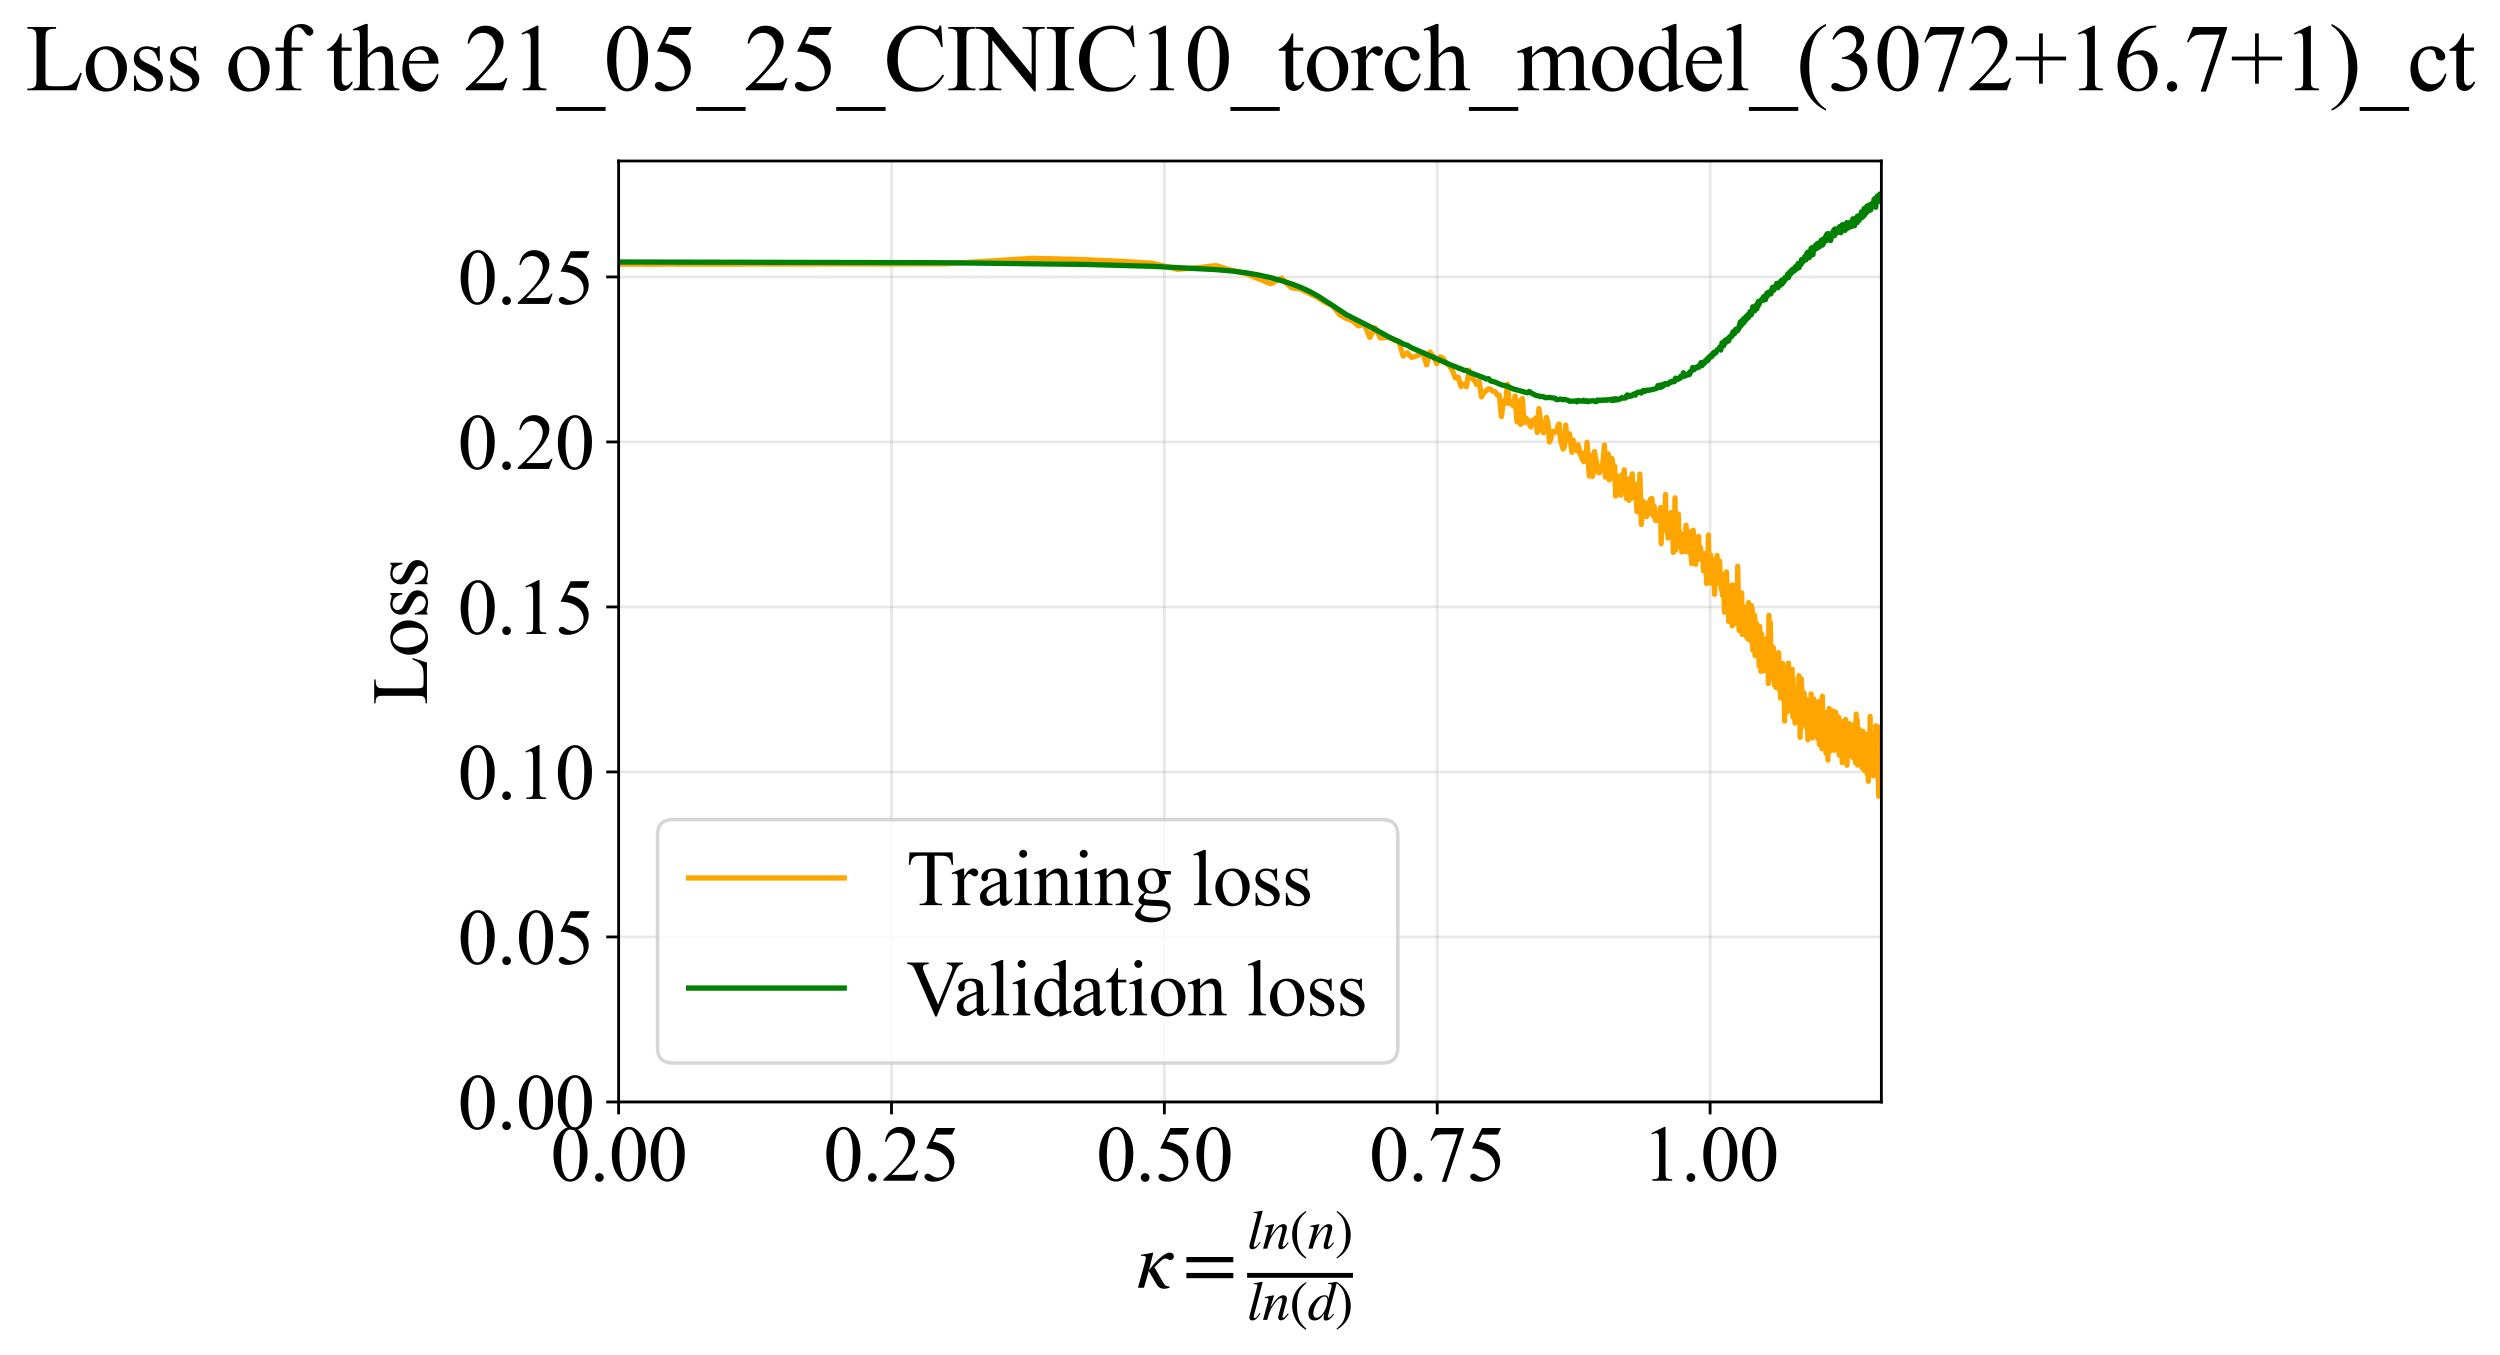 <?xml version="1.0" encoding="utf-8" standalone="no"?>
<!DOCTYPE svg PUBLIC "-//W3C//DTD SVG 1.1//EN"
  "http://www.w3.org/Graphics/SVG/1.1/DTD/svg11.dtd">
<svg xmlns:xlink="http://www.w3.org/1999/xlink" width="707.025pt" height="383.266pt" viewBox="0 0 707.025 383.266" xmlns="http://www.w3.org/2000/svg" version="1.1">
 <defs>
  <style type="text/css">*{stroke-linejoin: round; stroke-linecap: butt}</style>
 </defs>
 <g id="figure_1">
  <g id="patch_1">
   <path d="M 0 383.266 
L 707.025 383.266 
L 707.025 0 
L 0 0 
z
" style="fill: #ffffff"/>
  </g>
  <g id="axes_1">
   <g id="patch_2">
    <path d="M 174.952 311.644 
L 532.072 311.644 
L 532.072 45.532 
L 174.952 45.532 
z
" style="fill: #ffffff"/>
   </g>
   <g id="matplotlib.axis_1">
    <g id="xtick_1">
     <g id="line2d_1">
      <path d="M 174.952 311.644 
L 174.952 45.532 
" clip-path="url(#p584da3ba63)" style="fill: none; stroke: #b0b0b0; stroke-opacity: 0.3; stroke-width: 0.8; stroke-linecap: square"/>
     </g>
     <g id="line2d_2">
      <defs>
       <path id="m2458383d39" d="M 0 0 
L 0 3.5 
" style="stroke: #000000; stroke-width: 0.8"/>
      </defs>
      <g>
       <use xlink:href="#m2458383d39" x="174.952" y="311.644" style="stroke: #000000; stroke-width: 0.8"/>
      </g>
     </g>
     <g id="text_1">
      <!-- 0.00 -->
      <g transform="translate(155.702 333.92) scale(0.22 -0.22)">
       <defs>
        <path id="TimesNewRomanPSMT-30" d="M 231 2094 
Q 231 2819 450 3342 
Q 669 3866 1031 4122 
Q 1313 4325 1613 4325 
Q 2100 4325 2488 3828 
Q 2972 3213 2972 2159 
Q 2972 1422 2759 906 
Q 2547 391 2217 158 
Q 1888 -75 1581 -75 
Q 975 -75 572 641 
Q 231 1244 231 2094 
z
M 844 2016 
Q 844 1141 1059 588 
Q 1238 122 1591 122 
Q 1759 122 1940 273 
Q 2122 425 2216 781 
Q 2359 1319 2359 2297 
Q 2359 3022 2209 3506 
Q 2097 3866 1919 4016 
Q 1791 4119 1609 4119 
Q 1397 4119 1231 3928 
Q 1006 3669 925 3112 
Q 844 2556 844 2016 
z
" transform="scale(0.016)"/>
        <path id="TimesNewRomanPSMT-2e" d="M 800 606 
Q 947 606 1047 504 
Q 1147 403 1147 259 
Q 1147 116 1045 14 
Q 944 -88 800 -88 
Q 656 -88 554 14 
Q 453 116 453 259 
Q 453 406 554 506 
Q 656 606 800 606 
z
" transform="scale(0.016)"/>
       </defs>
       <use xlink:href="#TimesNewRomanPSMT-30"/>
       <use xlink:href="#TimesNewRomanPSMT-2e" transform="translate(50 0)"/>
       <use xlink:href="#TimesNewRomanPSMT-30" transform="translate(75 0)"/>
       <use xlink:href="#TimesNewRomanPSMT-30" transform="translate(125 0)"/>
      </g>
     </g>
    </g>
    <g id="xtick_2">
     <g id="line2d_3">
      <path d="M 252.123 311.644 
L 252.123 45.532 
" clip-path="url(#p584da3ba63)" style="fill: none; stroke: #b0b0b0; stroke-opacity: 0.3; stroke-width: 0.8; stroke-linecap: square"/>
     </g>
     <g id="line2d_4">
      <g>
       <use xlink:href="#m2458383d39" x="252.123" y="311.644" style="stroke: #000000; stroke-width: 0.8"/>
      </g>
     </g>
     <g id="text_2">
      <!-- 0.25 -->
      <g transform="translate(232.873 333.92) scale(0.22 -0.22)">
       <defs>
        <path id="TimesNewRomanPSMT-32" d="M 2934 816 
L 2638 0 
L 138 0 
L 138 116 
Q 1241 1122 1691 1759 
Q 2141 2397 2141 2925 
Q 2141 3328 1894 3587 
Q 1647 3847 1303 3847 
Q 991 3847 742 3664 
Q 494 3481 375 3128 
L 259 3128 
Q 338 3706 661 4015 
Q 984 4325 1469 4325 
Q 1984 4325 2329 3994 
Q 2675 3663 2675 3213 
Q 2675 2891 2525 2569 
Q 2294 2063 1775 1497 
Q 997 647 803 472 
L 1909 472 
Q 2247 472 2383 497 
Q 2519 522 2628 598 
Q 2738 675 2819 816 
L 2934 816 
z
" transform="scale(0.016)"/>
        <path id="TimesNewRomanPSMT-35" d="M 2778 4238 
L 2534 3706 
L 1259 3706 
L 981 3138 
Q 1809 3016 2294 2522 
Q 2709 2097 2709 1522 
Q 2709 1188 2573 903 
Q 2438 619 2231 419 
Q 2025 219 1772 97 
Q 1413 -75 1034 -75 
Q 653 -75 479 54 
Q 306 184 306 341 
Q 306 428 378 495 
Q 450 563 559 563 
Q 641 563 702 538 
Q 763 513 909 409 
Q 1144 247 1384 247 
Q 1750 247 2026 523 
Q 2303 800 2303 1197 
Q 2303 1581 2056 1914 
Q 1809 2247 1375 2428 
Q 1034 2569 447 2591 
L 1259 4238 
L 2778 4238 
z
" transform="scale(0.016)"/>
       </defs>
       <use xlink:href="#TimesNewRomanPSMT-30"/>
       <use xlink:href="#TimesNewRomanPSMT-2e" transform="translate(50 0)"/>
       <use xlink:href="#TimesNewRomanPSMT-32" transform="translate(75 0)"/>
       <use xlink:href="#TimesNewRomanPSMT-35" transform="translate(125 0)"/>
      </g>
     </g>
    </g>
    <g id="xtick_3">
     <g id="line2d_5">
      <path d="M 329.295 311.644 
L 329.295 45.532 
" clip-path="url(#p584da3ba63)" style="fill: none; stroke: #b0b0b0; stroke-opacity: 0.3; stroke-width: 0.8; stroke-linecap: square"/>
     </g>
     <g id="line2d_6">
      <g>
       <use xlink:href="#m2458383d39" x="329.295" y="311.644" style="stroke: #000000; stroke-width: 0.8"/>
      </g>
     </g>
     <g id="text_3">
      <!-- 0.50 -->
      <g transform="translate(310.045 333.92) scale(0.22 -0.22)">
       <use xlink:href="#TimesNewRomanPSMT-30"/>
       <use xlink:href="#TimesNewRomanPSMT-2e" transform="translate(50 0)"/>
       <use xlink:href="#TimesNewRomanPSMT-35" transform="translate(75 0)"/>
       <use xlink:href="#TimesNewRomanPSMT-30" transform="translate(125 0)"/>
      </g>
     </g>
    </g>
    <g id="xtick_4">
     <g id="line2d_7">
      <path d="M 406.466 311.644 
L 406.466 45.532 
" clip-path="url(#p584da3ba63)" style="fill: none; stroke: #b0b0b0; stroke-opacity: 0.3; stroke-width: 0.8; stroke-linecap: square"/>
     </g>
     <g id="line2d_8">
      <g>
       <use xlink:href="#m2458383d39" x="406.466" y="311.644" style="stroke: #000000; stroke-width: 0.8"/>
      </g>
     </g>
     <g id="text_4">
      <!-- 0.75 -->
      <g transform="translate(387.216 333.92) scale(0.22 -0.22)">
       <defs>
        <path id="TimesNewRomanPSMT-37" d="M 644 4238 
L 2916 4238 
L 2916 4119 
L 1503 -88 
L 1153 -88 
L 2419 3728 
L 1253 3728 
Q 900 3728 750 3644 
Q 488 3500 328 3200 
L 238 3234 
L 644 4238 
z
" transform="scale(0.016)"/>
       </defs>
       <use xlink:href="#TimesNewRomanPSMT-30"/>
       <use xlink:href="#TimesNewRomanPSMT-2e" transform="translate(50 0)"/>
       <use xlink:href="#TimesNewRomanPSMT-37" transform="translate(75 0)"/>
       <use xlink:href="#TimesNewRomanPSMT-35" transform="translate(125 0)"/>
      </g>
     </g>
    </g>
    <g id="xtick_5">
     <g id="line2d_9">
      <path d="M 483.637 311.644 
L 483.637 45.532 
" clip-path="url(#p584da3ba63)" style="fill: none; stroke: #b0b0b0; stroke-opacity: 0.3; stroke-width: 0.8; stroke-linecap: square"/>
     </g>
     <g id="line2d_10">
      <g>
       <use xlink:href="#m2458383d39" x="483.637" y="311.644" style="stroke: #000000; stroke-width: 0.8"/>
      </g>
     </g>
     <g id="text_5">
      <!-- 1.00 -->
      <g transform="translate(464.387 333.92) scale(0.22 -0.22)">
       <defs>
        <path id="TimesNewRomanPSMT-31" d="M 750 3822 
L 1781 4325 
L 1884 4325 
L 1884 747 
Q 1884 391 1914 303 
Q 1944 216 2037 169 
Q 2131 122 2419 116 
L 2419 0 
L 825 0 
L 825 116 
Q 1125 122 1212 167 
Q 1300 213 1334 289 
Q 1369 366 1369 747 
L 1369 3034 
Q 1369 3497 1338 3628 
Q 1316 3728 1258 3775 
Q 1200 3822 1119 3822 
Q 1003 3822 797 3725 
L 750 3822 
z
" transform="scale(0.016)"/>
       </defs>
       <use xlink:href="#TimesNewRomanPSMT-31"/>
       <use xlink:href="#TimesNewRomanPSMT-2e" transform="translate(50 0)"/>
       <use xlink:href="#TimesNewRomanPSMT-30" transform="translate(75 0)"/>
       <use xlink:href="#TimesNewRomanPSMT-30" transform="translate(125 0)"/>
      </g>
     </g>
    </g>
    <g id="text_6">
     <!-- $\kappa  = \frac{ln(n)}{ln(d)}$ -->
     <g transform="translate(321.502 364.186) scale(0.22 -0.22)">
      <defs>
       <path id="STIXGeneral-Italic-3ba" d="M 979 1440 
L 998 1446 
Q 1850 2541 2464 2790 
Q 2547 2822 2630 2822 
Q 2797 2822 2886 2736 
Q 2976 2650 2976 2522 
Q 2976 2387 2893 2307 
Q 2810 2227 2682 2227 
Q 2605 2227 2502 2288 
Q 2400 2349 2336 2349 
Q 2170 2349 1990 2205 
Q 1811 2061 1414 1645 
L 2042 544 
Q 2202 262 2310 182 
Q 2419 102 2624 102 
L 2624 0 
Q 2374 -83 2182 -83 
Q 1786 -83 1555 326 
L 960 1350 
L 576 0 
L 90 0 
L 640 1978 
Q 730 2317 730 2406 
Q 730 2560 518 2560 
L 339 2560 
L 339 2650 
Q 678 2694 1306 2822 
L 1325 2803 
L 979 1440 
z
" transform="scale(0.016)"/>
       <path id="STIXGeneral-Regular-3d" d="M 4077 2048 
L 307 2048 
L 307 2470 
L 4077 2470 
L 4077 2048 
z
M 4077 768 
L 307 768 
L 307 1190 
L 4077 1190 
L 4077 768 
z
" transform="scale(0.016)"/>
       <path id="STIXGeneral-Italic-6c" d="M 1786 4339 
L 806 595 
Q 755 410 755 320 
Q 755 205 864 205 
Q 1037 205 1293 570 
L 1453 794 
L 1542 730 
Q 1254 275 1046 102 
Q 838 -70 576 -70 
Q 262 -70 262 288 
Q 262 397 288 480 
L 1165 3834 
Q 1184 3898 1184 3955 
Q 1184 4096 870 4096 
L 755 4096 
L 755 4198 
Q 1203 4250 1747 4371 
L 1786 4339 
z
" transform="scale(0.016)"/>
       <path id="STIXGeneral-Italic-6e" d="M 2944 749 
L 3034 666 
Q 2707 218 2534 80 
Q 2362 -58 2138 -58 
Q 2010 -58 1923 28 
Q 1837 115 1837 288 
Q 1837 390 1939 768 
L 2221 1805 
Q 2310 2150 2310 2310 
Q 2310 2496 2157 2496 
Q 1971 2496 1750 2275 
Q 1530 2054 1210 1587 
Q 998 1274 899 1024 
Q 800 774 570 0 
L 90 0 
L 704 2240 
Q 717 2304 717 2349 
Q 717 2445 630 2480 
Q 544 2515 301 2522 
L 301 2624 
Q 550 2675 857 2729 
Q 1165 2784 1338 2822 
L 1363 2810 
L 934 1414 
Q 1408 2170 1753 2496 
Q 2099 2822 2413 2822 
Q 2611 2822 2720 2716 
Q 2829 2611 2829 2432 
Q 2829 2272 2765 2048 
L 2406 749 
Q 2317 429 2317 358 
Q 2317 243 2419 243 
Q 2541 243 2810 582 
Q 2854 634 2944 749 
z
" transform="scale(0.016)"/>
       <path id="STIXGeneral-Regular-28" d="M 1946 -1030 
L 1869 -1133 
Q 1126 -710 716 32 
Q 307 774 307 1613 
Q 307 3386 1888 4326 
L 1946 4224 
Q 1293 3667 1075 3126 
Q 858 2586 858 1632 
Q 858 685 1082 96 
Q 1306 -493 1946 -1030 
z
" transform="scale(0.016)"/>
       <path id="STIXGeneral-Regular-29" d="M 186 4224 
L 262 4326 
Q 992 3891 1408 3148 
Q 1824 2406 1824 1581 
Q 1824 -166 243 -1133 
L 186 -1030 
Q 845 -486 1059 54 
Q 1274 595 1274 1562 
Q 1274 2534 1059 3120 
Q 845 3706 186 4224 
z
" transform="scale(0.016)"/>
       <path id="STIXGeneral-Italic-64" d="M 3334 4371 
L 3373 4333 
L 3123 3360 
L 2739 1958 
Q 2323 429 2323 384 
Q 2323 256 2438 256 
Q 2522 256 2614 336 
Q 2707 416 2963 710 
L 3040 646 
Q 2547 -83 2099 -83 
Q 1978 -83 1907 -6 
Q 1837 70 1837 205 
Q 1837 397 1920 774 
Q 1645 307 1379 118 
Q 1114 -70 781 -70 
Q 461 -70 278 125 
Q 96 320 96 678 
Q 96 1440 713 2131 
Q 1331 2822 1965 2822 
Q 2163 2822 2256 2732 
Q 2349 2643 2381 2451 
L 2387 2451 
L 2675 3494 
Q 2765 3808 2765 3949 
Q 2765 4051 2694 4076 
Q 2624 4102 2355 4115 
L 2355 4224 
Q 2848 4269 3334 4371 
z
M 2278 2310 
Q 2278 2477 2185 2576 
Q 2093 2675 1978 2675 
Q 1677 2675 1395 2381 
Q 1075 2042 864 1571 
Q 653 1101 653 704 
Q 653 486 752 361 
Q 851 237 1024 237 
Q 1312 237 1606 550 
Q 1901 864 2089 1350 
Q 2278 1837 2278 2310 
z
" transform="scale(0.016)"/>
      </defs>
      <use xlink:href="#STIXGeneral-Italic-3ba" transform="translate(0 0.003)"/>
      <use xlink:href="#STIXGeneral-Regular-3d" transform="translate(58.84 0.003)"/>
      <use xlink:href="#STIXGeneral-Italic-6c" transform="translate(141.78 50.192) scale(0.7)"/>
      <use xlink:href="#STIXGeneral-Italic-6e" transform="translate(161.24 50.192) scale(0.7)"/>
      <use xlink:href="#STIXGeneral-Regular-28" transform="translate(196.24 50.192) scale(0.7)"/>
      <use xlink:href="#STIXGeneral-Italic-6e" transform="translate(219.55 50.192) scale(0.7)"/>
      <use xlink:href="#STIXGeneral-Regular-29" transform="translate(254.55 50.192) scale(0.7)"/>
      <use xlink:href="#STIXGeneral-Italic-6c" transform="translate(141.78 -41.258) scale(0.7)"/>
      <use xlink:href="#STIXGeneral-Italic-6e" transform="translate(161.24 -41.258) scale(0.7)"/>
      <use xlink:href="#STIXGeneral-Regular-28" transform="translate(196.24 -41.258) scale(0.7)"/>
      <use xlink:href="#STIXGeneral-Italic-64" transform="translate(219.55 -41.258) scale(0.7)"/>
      <use xlink:href="#STIXGeneral-Regular-29" transform="translate(254.55 -41.258) scale(0.7)"/>
      <path d="M 141.78 12.8 
L 141.78 19.05 
L 277.86 19.05 
L 277.86 12.8 
L 141.78 12.8 
z
"/>
     </g>
    </g>
   </g>
   <g id="matplotlib.axis_2">
    <g id="ytick_1">
     <g id="line2d_11">
      <path d="M 174.952 311.644 
L 532.072 311.644 
" clip-path="url(#p584da3ba63)" style="fill: none; stroke: #b0b0b0; stroke-opacity: 0.3; stroke-width: 0.8; stroke-linecap: square"/>
     </g>
     <g id="line2d_12">
      <defs>
       <path id="m11242b8230" d="M 0 0 
L -3.5 0 
" style="stroke: #000000; stroke-width: 0.8"/>
      </defs>
      <g>
       <use xlink:href="#m11242b8230" x="174.952" y="311.644" style="stroke: #000000; stroke-width: 0.8"/>
      </g>
     </g>
     <g id="text_7">
      <!-- 0.00 -->
      <g transform="translate(129.452 319.282) scale(0.22 -0.22)">
       <use xlink:href="#TimesNewRomanPSMT-30"/>
       <use xlink:href="#TimesNewRomanPSMT-2e" transform="translate(50 0)"/>
       <use xlink:href="#TimesNewRomanPSMT-30" transform="translate(75 0)"/>
       <use xlink:href="#TimesNewRomanPSMT-30" transform="translate(125 0)"/>
      </g>
     </g>
    </g>
    <g id="ytick_2">
     <g id="line2d_13">
      <path d="M 174.952 264.978 
L 532.072 264.978 
" clip-path="url(#p584da3ba63)" style="fill: none; stroke: #b0b0b0; stroke-opacity: 0.3; stroke-width: 0.8; stroke-linecap: square"/>
     </g>
     <g id="line2d_14">
      <g>
       <use xlink:href="#m11242b8230" x="174.952" y="264.978" style="stroke: #000000; stroke-width: 0.8"/>
      </g>
     </g>
     <g id="text_8">
      <!-- 0.05 -->
      <g transform="translate(129.452 272.616) scale(0.22 -0.22)">
       <use xlink:href="#TimesNewRomanPSMT-30"/>
       <use xlink:href="#TimesNewRomanPSMT-2e" transform="translate(50 0)"/>
       <use xlink:href="#TimesNewRomanPSMT-30" transform="translate(75 0)"/>
       <use xlink:href="#TimesNewRomanPSMT-35" transform="translate(125 0)"/>
      </g>
     </g>
    </g>
    <g id="ytick_3">
     <g id="line2d_15">
      <path d="M 174.952 218.312 
L 532.072 218.312 
" clip-path="url(#p584da3ba63)" style="fill: none; stroke: #b0b0b0; stroke-opacity: 0.3; stroke-width: 0.8; stroke-linecap: square"/>
     </g>
     <g id="line2d_16">
      <g>
       <use xlink:href="#m11242b8230" x="174.952" y="218.312" style="stroke: #000000; stroke-width: 0.8"/>
      </g>
     </g>
     <g id="text_9">
      <!-- 0.10 -->
      <g transform="translate(129.452 225.95) scale(0.22 -0.22)">
       <use xlink:href="#TimesNewRomanPSMT-30"/>
       <use xlink:href="#TimesNewRomanPSMT-2e" transform="translate(50 0)"/>
       <use xlink:href="#TimesNewRomanPSMT-31" transform="translate(75 0)"/>
       <use xlink:href="#TimesNewRomanPSMT-30" transform="translate(125 0)"/>
      </g>
     </g>
    </g>
    <g id="ytick_4">
     <g id="line2d_17">
      <path d="M 174.952 171.646 
L 532.072 171.646 
" clip-path="url(#p584da3ba63)" style="fill: none; stroke: #b0b0b0; stroke-opacity: 0.3; stroke-width: 0.8; stroke-linecap: square"/>
     </g>
     <g id="line2d_18">
      <g>
       <use xlink:href="#m11242b8230" x="174.952" y="171.646" style="stroke: #000000; stroke-width: 0.8"/>
      </g>
     </g>
     <g id="text_10">
      <!-- 0.15 -->
      <g transform="translate(129.452 179.284) scale(0.22 -0.22)">
       <use xlink:href="#TimesNewRomanPSMT-30"/>
       <use xlink:href="#TimesNewRomanPSMT-2e" transform="translate(50 0)"/>
       <use xlink:href="#TimesNewRomanPSMT-31" transform="translate(75 0)"/>
       <use xlink:href="#TimesNewRomanPSMT-35" transform="translate(125 0)"/>
      </g>
     </g>
    </g>
    <g id="ytick_5">
     <g id="line2d_19">
      <path d="M 174.952 124.98 
L 532.072 124.98 
" clip-path="url(#p584da3ba63)" style="fill: none; stroke: #b0b0b0; stroke-opacity: 0.3; stroke-width: 0.8; stroke-linecap: square"/>
     </g>
     <g id="line2d_20">
      <g>
       <use xlink:href="#m11242b8230" x="174.952" y="124.98" style="stroke: #000000; stroke-width: 0.8"/>
      </g>
     </g>
     <g id="text_11">
      <!-- 0.20 -->
      <g transform="translate(129.452 132.618) scale(0.22 -0.22)">
       <use xlink:href="#TimesNewRomanPSMT-30"/>
       <use xlink:href="#TimesNewRomanPSMT-2e" transform="translate(50 0)"/>
       <use xlink:href="#TimesNewRomanPSMT-32" transform="translate(75 0)"/>
       <use xlink:href="#TimesNewRomanPSMT-30" transform="translate(125 0)"/>
      </g>
     </g>
    </g>
    <g id="ytick_6">
     <g id="line2d_21">
      <path d="M 174.952 78.314 
L 532.072 78.314 
" clip-path="url(#p584da3ba63)" style="fill: none; stroke: #b0b0b0; stroke-opacity: 0.3; stroke-width: 0.8; stroke-linecap: square"/>
     </g>
     <g id="line2d_22">
      <g>
       <use xlink:href="#m11242b8230" x="174.952" y="78.314" style="stroke: #000000; stroke-width: 0.8"/>
      </g>
     </g>
     <g id="text_12">
      <!-- 0.25 -->
      <g transform="translate(129.452 85.952) scale(0.22 -0.22)">
       <use xlink:href="#TimesNewRomanPSMT-30"/>
       <use xlink:href="#TimesNewRomanPSMT-2e" transform="translate(50 0)"/>
       <use xlink:href="#TimesNewRomanPSMT-32" transform="translate(75 0)"/>
       <use xlink:href="#TimesNewRomanPSMT-35" transform="translate(125 0)"/>
      </g>
     </g>
    </g>
    <g id="text_13">
     <!-- Loss -->
     <g transform="translate(120.746 199.369) rotate(-90) scale(0.22 -0.22)">
      <defs>
       <path id="TimesNewRomanPSMT-4c" d="M 3669 1172 
L 3772 1150 
L 3409 0 
L 128 0 
L 128 116 
L 288 116 
Q 556 116 672 291 
Q 738 391 738 753 
L 738 3488 
Q 738 3884 650 3984 
Q 528 4122 288 4122 
L 128 4122 
L 128 4238 
L 2047 4238 
L 2047 4122 
Q 1709 4125 1573 4059 
Q 1438 3994 1388 3894 
Q 1338 3794 1338 3416 
L 1338 753 
Q 1338 494 1388 397 
Q 1425 331 1503 300 
Q 1581 269 1991 269 
L 2300 269 
Q 2788 269 2984 341 
Q 3181 413 3343 595 
Q 3506 778 3669 1172 
z
" transform="scale(0.016)"/>
       <path id="TimesNewRomanPSMT-6f" d="M 1600 2947 
Q 2250 2947 2644 2453 
Q 2978 2031 2978 1484 
Q 2978 1100 2793 706 
Q 2609 313 2286 112 
Q 1963 -88 1566 -88 
Q 919 -88 538 428 
Q 216 863 216 1403 
Q 216 1797 411 2186 
Q 606 2575 925 2761 
Q 1244 2947 1600 2947 
z
M 1503 2744 
Q 1338 2744 1170 2645 
Q 1003 2547 900 2300 
Q 797 2053 797 1666 
Q 797 1041 1045 587 
Q 1294 134 1700 134 
Q 2003 134 2200 384 
Q 2397 634 2397 1244 
Q 2397 2006 2069 2444 
Q 1847 2744 1503 2744 
z
" transform="scale(0.016)"/>
       <path id="TimesNewRomanPSMT-73" d="M 2050 2947 
L 2050 1972 
L 1947 1972 
Q 1828 2431 1642 2597 
Q 1456 2763 1169 2763 
Q 950 2763 815 2647 
Q 681 2531 681 2391 
Q 681 2216 781 2091 
Q 878 1963 1175 1819 
L 1631 1597 
Q 2266 1288 2266 781 
Q 2266 391 1970 151 
Q 1675 -88 1309 -88 
Q 1047 -88 709 6 
Q 606 38 541 38 
Q 469 38 428 -44 
L 325 -44 
L 325 978 
L 428 978 
Q 516 541 762 319 
Q 1009 97 1316 97 
Q 1531 97 1667 223 
Q 1803 350 1803 528 
Q 1803 744 1651 891 
Q 1500 1038 1047 1263 
Q 594 1488 453 1669 
Q 313 1847 313 2119 
Q 313 2472 555 2709 
Q 797 2947 1181 2947 
Q 1350 2947 1591 2875 
Q 1750 2828 1803 2828 
Q 1853 2828 1881 2850 
Q 1909 2872 1947 2947 
L 2050 2947 
z
" transform="scale(0.016)"/>
      </defs>
      <use xlink:href="#TimesNewRomanPSMT-4c"/>
      <use xlink:href="#TimesNewRomanPSMT-6f" transform="translate(61.084 0)"/>
      <use xlink:href="#TimesNewRomanPSMT-73" transform="translate(111.084 0)"/>
      <use xlink:href="#TimesNewRomanPSMT-73" transform="translate(150 0)"/>
     </g>
    </g>
   </g>
   <g id="line2d_23">
    <path d="M 174.952 74.705 
L 267.159 74.625 
L 292.017 73.04 
L 306.989 73.443 
L 317.737 73.914 
L 326.127 74.48 
L 333.01 76.176 
L 338.846 75.701 
L 343.911 75.12 
L 348.386 76.456 
L 352.394 77.405 
L 359.339 80.247 
L 362.392 78.654 
L 365.219 81.373 
L 367.853 81.788 
L 372.635 84.139 
L 374.82 85.551 
L 376.887 86.45 
L 378.849 89.02 
L 380.715 90.027 
L 382.495 90.79 
L 384.196 92.166 
L 385.825 91.645 
L 387.388 95.426 
L 388.89 92.701 
L 390.335 95.532 
L 393.073 95.465 
L 394.371 96.195 
L 395.628 96.649 
L 396.844 100.697 
L 398.024 99.743 
L 399.168 101.061 
L 400.279 100.826 
L 402.409 99.729 
L 403.431 103.185 
L 404.427 99.567 
L 405.398 100.81 
L 406.345 102.842 
L 407.269 100.928 
L 408.172 101.363 
L 409.053 102.721 
L 409.915 103.452 
L 410.758 104.785 
L 411.583 106.879 
L 412.391 106.649 
L 413.182 109.316 
L 413.957 108.608 
L 414.717 109.376 
L 415.462 104.687 
L 416.192 106.941 
L 416.91 107.516 
L 417.614 108.731 
L 418.305 107.782 
L 418.984 112.241 
L 419.652 111.073 
L 420.953 109.932 
L 421.587 110.121 
L 422.211 110.637 
L 422.825 110.798 
L 423.43 111.667 
L 424.025 111.81 
L 424.611 117.804 
L 425.188 113.589 
L 425.757 114.101 
L 426.317 108.668 
L 426.869 114.145 
L 427.414 114.086 
L 427.951 114.804 
L 428.48 111.969 
L 429.003 119.307 
L 429.518 113.356 
L 430.026 120.015 
L 430.528 112.707 
L 431.024 119.491 
L 431.513 118.211 
L 431.996 118.656 
L 432.473 119.934 
L 432.944 120.748 
L 433.409 118.821 
L 433.869 119.734 
L 434.323 118.194 
L 434.772 122.296 
L 435.216 115.573 
L 436.089 121.497 
L 436.518 122.401 
L 436.942 121.39 
L 437.362 118.034 
L 437.777 119.712 
L 438.188 124.989 
L 438.594 124.136 
L 438.996 121.931 
L 439.394 122.358 
L 440.178 122.077 
L 440.564 120.635 
L 440.946 119.914 
L 441.324 124.418 
L 442.07 126.986 
L 442.438 126.475 
L 442.802 120.217 
L 443.162 124.527 
L 443.519 123.764 
L 443.873 122.691 
L 444.572 127.904 
L 444.916 124.48 
L 445.258 126.414 
L 445.596 126.542 
L 445.931 127.436 
L 446.264 125.783 
L 446.594 126.765 
L 446.921 128.599 
L 447.245 129.076 
L 447.566 130.078 
L 447.885 130.543 
L 448.201 127.934 
L 448.515 129.536 
L 448.826 125.11 
L 449.44 134.61 
L 450.045 128.789 
L 450.344 134.728 
L 450.641 133.549 
L 450.935 127.687 
L 451.227 129.695 
L 451.517 130.583 
L 451.805 133.038 
L 452.09 133.642 
L 452.374 133.677 
L 452.655 131.977 
L 452.934 132.585 
L 453.212 131.777 
L 453.761 125.861 
L 454.032 134.945 
L 454.302 133.651 
L 454.569 134.459 
L 454.835 128.354 
L 455.099 135.694 
L 455.361 134.275 
L 455.622 135.266 
L 455.881 129.676 
L 456.393 133.7 
L 456.646 131.827 
L 456.898 140.304 
L 457.149 139.052 
L 457.397 135.07 
L 457.644 138.126 
L 457.89 134.684 
L 458.134 135.604 
L 458.376 140.039 
L 458.617 137.676 
L 458.856 134.131 
L 459.094 137.082 
L 459.331 132.873 
L 459.565 136.426 
L 459.799 137.793 
L 460.031 141.049 
L 460.262 136.584 
L 460.491 135.511 
L 460.719 141.497 
L 460.946 140.823 
L 461.395 135.428 
L 461.618 133.996 
L 461.839 140.843 
L 462.06 140.457 
L 462.279 136.924 
L 462.496 137.444 
L 462.713 137.219 
L 462.928 144.646 
L 463.142 144.758 
L 463.355 138.662 
L 463.566 141.369 
L 463.777 134.103 
L 464.195 148.335 
L 464.402 141.522 
L 464.608 145.761 
L 464.813 145.374 
L 465.016 142.127 
L 465.219 142.472 
L 465.421 142.56 
L 465.622 146.108 
L 465.821 145.802 
L 466.02 144.364 
L 466.217 144.844 
L 466.414 141.926 
L 466.609 145.224 
L 466.804 141.102 
L 467.19 140.967 
L 467.382 145.146 
L 467.572 145.889 
L 467.762 143.1 
L 467.951 143.815 
L 468.139 147.152 
L 468.512 147.214 
L 468.697 146.779 
L 469.065 145.253 
L 469.429 146.254 
L 469.61 143.556 
L 469.79 153.745 
L 469.969 148.152 
L 470.147 148.279 
L 470.324 145.546 
L 470.501 145.265 
L 470.677 149.118 
L 470.852 147.176 
L 471.026 139.854 
L 471.2 150.119 
L 471.372 147.591 
L 471.544 147.511 
L 471.716 152.166 
L 472.056 145.757 
L 472.224 147.387 
L 472.393 150.404 
L 472.56 144.971 
L 472.893 149.172 
L 473.058 148.826 
L 473.223 156.227 
L 473.386 146.547 
L 473.55 150.841 
L 473.712 140.785 
L 473.874 155.567 
L 474.035 148.106 
L 474.195 146.959 
L 474.514 151.363 
L 474.673 145.388 
L 474.831 154.598 
L 474.988 150.358 
L 475.144 153.617 
L 475.3 150.888 
L 475.455 152.626 
L 475.61 156.119 
L 475.764 153.222 
L 475.917 152.466 
L 476.07 155.033 
L 476.374 150.958 
L 476.675 155.997 
L 476.825 148.546 
L 476.974 155.399 
L 477.123 154.897 
L 477.271 150.828 
L 477.419 150.255 
L 477.712 155.131 
L 477.858 156.391 
L 478.003 153.752 
L 478.436 159.385 
L 478.579 155.545 
L 478.721 156.224 
L 478.863 149.968 
L 479.005 157.322 
L 479.146 152.926 
L 479.286 157.75 
L 479.426 156.639 
L 479.566 159.599 
L 479.705 153.832 
L 479.843 154.138 
L 479.981 151.823 
L 480.256 158.209 
L 480.392 151.687 
L 480.528 154.925 
L 480.664 155.276 
L 480.799 157.559 
L 480.934 154.853 
L 481.068 157.493 
L 481.201 157.61 
L 481.335 158.34 
L 481.6 157.381 
L 481.731 161.428 
L 481.863 156.55 
L 481.994 157.84 
L 482.124 157.809 
L 482.254 157.94 
L 482.384 160.878 
L 482.513 157.974 
L 482.642 165.027 
L 482.77 157.317 
L 482.898 161.875 
L 483.025 159.834 
L 483.152 151.323 
L 483.279 160.14 
L 483.531 156.912 
L 483.656 164.882 
L 483.781 156.946 
L 483.906 160.032 
L 484.03 160.068 
L 484.154 161.954 
L 484.277 160.726 
L 484.4 161.442 
L 484.523 162.994 
L 484.645 162.762 
L 484.767 163.421 
L 484.888 168.066 
L 485.13 158.213 
L 485.37 163.505 
L 485.609 157.106 
L 485.728 164.657 
L 485.846 164.122 
L 485.964 164.994 
L 486.082 164.608 
L 486.199 164.88 
L 486.316 158.647 
L 486.549 164.228 
L 486.665 162.022 
L 486.78 166.623 
L 487.011 164.056 
L 487.125 168.392 
L 487.239 168.439 
L 487.353 162.602 
L 487.693 173.131 
L 487.805 168.091 
L 487.918 170.206 
L 488.029 164.256 
L 488.141 171.766 
L 488.252 161.744 
L 488.474 168.836 
L 488.584 166.42 
L 488.694 166.775 
L 488.804 169.436 
L 488.913 175.784 
L 489.022 165.698 
L 489.131 171.725 
L 489.239 170.95 
L 489.455 166.34 
L 489.562 170.21 
L 489.67 169.603 
L 489.777 167.329 
L 489.883 176.992 
L 489.989 165.423 
L 490.095 168.73 
L 490.201 166.114 
L 490.307 168.562 
L 490.412 167.939 
L 490.517 175.225 
L 490.621 167.725 
L 490.725 168.186 
L 490.933 176.394 
L 491.14 170.548 
L 491.243 172.288 
L 491.448 160.162 
L 491.753 176.148 
L 491.854 178.324 
L 491.955 176.336 
L 492.157 167.665 
L 492.257 167.942 
L 492.456 171.178 
L 492.556 167.67 
L 492.754 179.443 
L 492.853 174.13 
L 492.951 174.178 
L 493.049 173.299 
L 493.147 173.772 
L 493.245 171.677 
L 493.342 174.033 
L 493.439 173.874 
L 493.536 173.913 
L 493.729 174.901 
L 493.826 174.504 
L 493.922 180.087 
L 494.113 173.04 
L 494.208 174.337 
L 494.303 180.713 
L 494.492 170.425 
L 494.681 180.239 
L 494.868 174.032 
L 495.055 181.155 
L 495.333 171.275 
L 495.425 181.695 
L 495.517 172.102 
L 495.701 183.882 
L 495.792 175.748 
L 495.883 181.099 
L 495.974 178.02 
L 496.065 182.92 
L 496.156 180.459 
L 496.246 174.01 
L 496.336 185.381 
L 496.605 176.435 
L 496.694 179.528 
L 496.783 176.31 
L 496.872 185.256 
L 496.961 178.663 
L 497.049 184.4 
L 497.138 177.83 
L 497.226 180.396 
L 497.313 177.848 
L 497.489 188.359 
L 497.663 177.166 
L 497.75 183.988 
L 497.836 183.701 
L 497.923 182.771 
L 498.009 189.863 
L 498.181 179.286 
L 498.352 183.445 
L 498.523 185.814 
L 498.608 181.903 
L 498.692 185.314 
L 498.777 180.875 
L 498.861 189.716 
L 498.945 184.521 
L 499.03 187.097 
L 499.113 182.834 
L 499.197 187.571 
L 499.28 185.08 
L 499.364 187.366 
L 499.447 180.627 
L 499.53 188.074 
L 499.612 185.159 
L 499.695 186.812 
L 499.777 181.824 
L 499.86 185.914 
L 499.942 185.563 
L 500.024 184.329 
L 500.105 193.328 
L 500.268 174.03 
L 500.43 192.226 
L 500.672 176.08 
L 500.833 186.936 
L 500.913 185.856 
L 500.992 191.028 
L 501.152 182.798 
L 501.31 188.376 
L 501.389 184.747 
L 501.468 186.944 
L 501.547 183.221 
L 501.625 190.99 
L 501.703 188.198 
L 501.86 193.812 
L 502.093 186.72 
L 502.17 188.233 
L 502.248 194.444 
L 502.478 187.404 
L 502.708 185.598 
L 502.784 194.533 
L 503.012 184.573 
L 503.163 189.67 
L 503.238 187.749 
L 503.538 197.418 
L 503.612 196.478 
L 503.835 190.707 
L 503.909 190.251 
L 503.983 187.994 
L 504.057 188.655 
L 504.13 193.027 
L 504.203 187.65 
L 504.277 190.911 
L 504.35 189.979 
L 504.423 188.58 
L 504.714 203.914 
L 504.858 192.076 
L 505.002 195.197 
L 505.074 201.33 
L 505.145 194.033 
L 505.217 194.071 
L 505.359 199.668 
L 505.431 193.775 
L 505.502 201.28 
L 505.572 197.575 
L 505.643 195.759 
L 505.714 197.154 
L 505.784 187.535 
L 505.854 194.553 
L 505.925 192.65 
L 505.995 193.878 
L 506.065 191.074 
L 506.135 198.078 
L 506.204 194.105 
L 506.274 189.741 
L 506.343 196.067 
L 506.413 194.668 
L 506.482 195.514 
L 506.551 199.42 
L 506.689 192.411 
L 506.757 194.885 
L 506.826 189.274 
L 507.031 202.753 
L 507.099 191.685 
L 507.167 199.539 
L 507.235 194.194 
L 507.302 194.728 
L 507.437 195.174 
L 507.505 199.273 
L 507.572 195.686 
L 507.639 204.497 
L 507.706 201.862 
L 507.773 197.086 
L 507.84 203.585 
L 507.907 200.275 
L 507.973 196.914 
L 508.04 198.386 
L 508.106 201.037 
L 508.172 196.653 
L 508.238 198.762 
L 508.304 198.279 
L 508.37 196.907 
L 508.436 199.431 
L 508.501 198.677 
L 508.567 196.148 
L 508.632 202.662 
L 508.763 191.077 
L 508.828 195.862 
L 508.893 196.532 
L 508.958 195.332 
L 509.087 208.532 
L 509.152 202.539 
L 509.216 201.72 
L 509.281 196.407 
L 509.345 200.457 
L 509.409 199.679 
L 509.473 192.028 
L 509.664 205.569 
L 509.728 197.043 
L 509.791 202.049 
L 509.918 195.734 
L 510.107 204.954 
L 510.233 196.043 
L 510.483 204.462 
L 510.545 204.19 
L 510.669 197.69 
L 510.731 198.988 
L 510.793 198.853 
L 510.855 198.057 
L 510.916 202.59 
L 510.978 199.748 
L 511.039 198.348 
L 511.101 200.054 
L 511.284 209.207 
L 511.345 199.309 
L 511.406 203.261 
L 511.527 198.425 
L 511.709 204.762 
L 511.769 205.728 
L 511.829 201.72 
L 511.889 203.45 
L 511.949 207.192 
L 512.009 199.092 
L 512.069 202.982 
L 512.129 202.085 
L 512.189 196.255 
L 512.367 207.297 
L 512.485 202.069 
L 512.544 208.705 
L 512.603 204.478 
L 512.662 206.146 
L 512.721 198.312 
L 512.78 200.156 
L 512.897 201.108 
L 512.956 197.661 
L 513.188 207.868 
L 513.246 200.446 
L 513.304 203.686 
L 513.362 202.673 
L 513.42 207.663 
L 513.478 201.594 
L 513.535 202.745 
L 513.65 205.155 
L 513.707 204.139 
L 513.765 207.024 
L 513.822 199.321 
L 513.879 201.317 
L 513.936 207.812 
L 513.993 204.414 
L 514.05 203.219 
L 514.106 208.949 
L 514.163 200.318 
L 514.22 201.864 
L 514.276 207.496 
L 514.332 206.754 
L 514.389 198.376 
L 514.445 205.055 
L 514.557 210.63 
L 514.613 203.092 
L 514.669 207.415 
L 514.781 206.126 
L 514.836 209.521 
L 514.947 203.68 
L 515.058 207.475 
L 515.169 204.737 
L 515.224 204.894 
L 515.279 211.76 
L 515.389 196.893 
L 515.443 209.796 
L 515.498 201.724 
L 515.553 206.888 
L 515.607 204.643 
L 515.662 205.832 
L 515.716 202.788 
L 515.77 205.289 
L 515.933 210.547 
L 516.041 203.228 
L 516.095 204.083 
L 516.202 209.448 
L 516.256 201.483 
L 516.416 212.997 
L 516.47 205.058 
L 516.523 206.045 
L 516.576 209.179 
L 516.629 203.872 
L 516.682 208.941 
L 516.735 208.455 
L 516.788 202.67 
L 516.841 207.994 
L 516.894 204.879 
L 516.947 214.939 
L 516.999 204.634 
L 517.052 213.012 
L 517.104 202.55 
L 517.157 203.687 
L 517.261 205.559 
L 517.313 200.391 
L 517.366 202.232 
L 517.573 212.369 
L 517.677 206.124 
L 517.728 208.375 
L 517.78 207.231 
L 517.831 206.164 
L 517.934 210.912 
L 517.986 201.15 
L 518.037 208.717 
L 518.088 205.713 
L 518.139 209.716 
L 518.292 201.042 
L 518.393 210.539 
L 518.495 205.004 
L 518.545 212.11 
L 518.596 211.546 
L 518.747 206.892 
L 518.797 206.544 
L 518.847 207.419 
L 518.947 212.152 
L 519.146 201.395 
L 519.295 209.551 
L 519.394 203.469 
L 519.542 211.348 
L 519.69 206.676 
L 519.739 210.334 
L 519.788 208.663 
L 519.836 207.147 
L 519.885 210.607 
L 519.934 207.292 
L 519.983 202.822 
L 520.031 205.853 
L 520.128 205.204 
L 520.177 213.582 
L 520.273 205.857 
L 520.322 213.373 
L 520.37 204.603 
L 520.418 210.56 
L 520.514 209.78 
L 520.61 204.033 
L 520.658 208.328 
L 520.753 211.322 
L 520.801 211.116 
L 520.944 205.233 
L 520.991 215.657 
L 521.038 208.883 
L 521.086 209.049 
L 521.18 207.326 
L 521.321 212.794 
L 521.368 208.291 
L 521.415 211.743 
L 521.462 212.441 
L 521.509 211.237 
L 521.556 204.092 
L 521.602 209.441 
L 521.649 210.83 
L 521.788 203.807 
L 521.835 211.096 
L 521.881 204.275 
L 521.927 203.462 
L 522.02 210.15 
L 522.066 206.21 
L 522.112 214.472 
L 522.158 210.523 
L 522.204 209.231 
L 522.296 209.086 
L 522.341 216.393 
L 522.433 208.998 
L 522.478 210.507 
L 522.524 214.17 
L 522.57 212.43 
L 522.615 207.854 
L 522.66 210.833 
L 522.706 212.239 
L 522.751 205.383 
L 522.796 208.207 
L 522.887 209.191 
L 522.977 209.363 
L 523.022 204.64 
L 523.156 213.765 
L 523.201 208.028 
L 523.246 208.601 
L 523.291 211.388 
L 523.335 208.027 
L 523.38 210.31 
L 523.424 206.892 
L 523.469 210.585 
L 523.513 209.996 
L 523.557 210.714 
L 523.602 211.167 
L 523.646 207.189 
L 523.734 209.12 
L 523.778 207.451 
L 523.823 213.58 
L 523.867 207.297 
L 523.998 210.394 
L 524.042 205.633 
L 524.086 214.33 
L 524.173 213.387 
L 524.304 207.466 
L 524.391 212.795 
L 524.434 204.846 
L 524.477 208.075 
L 524.564 212.794 
L 524.607 208.559 
L 524.65 208.863 
L 524.779 215.736 
L 524.951 201.955 
L 525.036 214.19 
L 525.079 212.114 
L 525.121 211.571 
L 525.249 203.65 
L 525.333 216.349 
L 525.418 212.428 
L 525.502 213.073 
L 525.545 211.962 
L 525.587 205.999 
L 525.629 211.487 
L 525.671 213.69 
L 525.713 211.683 
L 525.754 206.938 
L 525.796 208.652 
L 525.963 214.298 
L 526.005 214.268 
L 526.046 209.48 
L 526.088 213.463 
L 526.171 210.8 
L 526.212 211.165 
L 526.254 215.329 
L 526.295 206.841 
L 526.377 211.597 
L 526.419 206.85 
L 526.46 209.947 
L 526.501 212.735 
L 526.583 211.548 
L 526.624 210.019 
L 526.665 217.23 
L 526.706 208.68 
L 526.746 213.777 
L 526.787 206.749 
L 526.828 212.784 
L 526.869 213.394 
L 526.909 213.06 
L 526.95 212.358 
L 526.99 213.726 
L 527.071 208.697 
L 527.152 214.165 
L 527.193 213.062 
L 527.233 210.425 
L 527.354 217.969 
L 527.313 209.29 
L 527.394 217.146 
L 527.474 212.85 
L 527.514 212.93 
L 527.594 208.022 
L 527.634 215.557 
L 527.713 212.25 
L 527.753 207.617 
L 527.793 212.267 
L 527.912 217.403 
L 527.951 210.117 
L 528.03 213.567 
L 528.109 218.953 
L 528.149 213.061 
L 528.188 215.411 
L 528.227 218.326 
L 528.266 217.615 
L 528.306 210.351 
L 528.345 211.91 
L 528.384 220.958 
L 528.423 210.004 
L 528.462 215.134 
L 528.501 215.455 
L 528.54 210.405 
L 528.579 218.173 
L 528.618 217.944 
L 528.657 212.024 
L 528.696 215.098 
L 528.734 218.334 
L 528.773 215.801 
L 528.889 202.613 
L 529.043 218.324 
L 529.158 210.627 
L 529.311 217.186 
L 529.387 213.826 
L 529.425 216.205 
L 529.464 216.156 
L 529.502 216.605 
L 529.539 208.453 
L 529.615 215.051 
L 529.653 210.731 
L 529.691 217.233 
L 529.804 219.369 
L 529.917 209.732 
L 529.955 214.673 
L 529.992 209.895 
L 530.03 207.944 
L 530.142 214.356 
L 530.291 210.926 
L 530.328 215.562 
L 530.402 215.56 
L 530.477 205.271 
L 530.624 217.644 
L 530.661 214.838 
L 530.735 216.54 
L 530.845 213.877 
L 530.882 218.269 
L 530.955 215.587 
L 530.992 216.281 
L 531.028 205.538 
L 531.065 218.717 
L 531.101 219.884 
L 531.174 212.218 
L 531.21 217.947 
L 531.283 225.172 
L 531.319 212.282 
L 531.391 217.901 
L 531.427 214.435 
L 531.464 217.102 
L 531.572 216.962 
L 531.608 219.625 
L 531.715 212.628 
L 531.823 217.951 
L 531.859 212.555 
L 531.894 214.442 
L 531.93 218.942 
L 532.001 215.659 
L 532.037 215.898 
L 532.072 220.002 
L 532.072 220.002 
" clip-path="url(#p584da3ba63)" style="fill: none; stroke: #ffa500; stroke-width: 1.5; stroke-linecap: square"/>
   </g>
   <g id="line2d_24">
    <path d="M 174.952 74.093 
L 267.159 74.3 
L 306.989 74.785 
L 326.127 75.32 
L 343.911 76.257 
L 348.386 76.64 
L 352.394 77.145 
L 356.023 77.779 
L 359.339 78.526 
L 362.392 79.36 
L 365.219 80.27 
L 367.853 81.275 
L 370.318 82.395 
L 372.635 83.664 
L 376.887 86.407 
L 380.715 88.949 
L 384.196 90.733 
L 387.388 92.348 
L 391.728 94.71 
L 393.073 95.465 
L 395.628 96.592 
L 396.844 97.269 
L 398.024 97.654 
L 399.168 98.331 
L 410.758 103.41 
L 411.583 103.683 
L 412.391 104.068 
L 413.182 104.315 
L 413.957 104.693 
L 414.717 104.791 
L 415.462 105.276 
L 418.984 106.587 
L 419.652 106.824 
L 420.308 107.201 
L 420.953 107.068 
L 421.587 107.737 
L 422.825 108.049 
L 424.611 108.833 
L 426.317 109.254 
L 427.951 109.986 
L 430.026 110.546 
L 431.024 110.847 
L 431.996 111.078 
L 432.473 110.724 
L 432.944 111.106 
L 434.323 111.789 
L 435.216 112.002 
L 435.655 112.174 
L 436.089 112.114 
L 436.518 112.196 
L 436.942 112.447 
L 437.362 112.493 
L 437.777 112.371 
L 439.788 112.611 
L 440.178 113.019 
L 440.564 113.038 
L 441.324 112.84 
L 442.07 113.064 
L 442.438 112.934 
L 443.519 113.219 
L 443.873 113.484 
L 445.596 113.403 
L 445.931 113.648 
L 446.264 113.235 
L 446.594 113.429 
L 447.245 113.375 
L 447.566 113.464 
L 447.885 113.192 
L 448.201 113.495 
L 448.515 113.501 
L 448.826 113.313 
L 449.134 113.613 
L 449.44 113.448 
L 450.641 113.299 
L 451.227 113.599 
L 451.517 113.539 
L 451.805 113.134 
L 452.09 113.297 
L 452.374 113.163 
L 452.934 113.27 
L 453.212 113.093 
L 453.487 113.183 
L 453.761 113.078 
L 454.302 113.233 
L 454.569 113.053 
L 455.361 113.114 
L 455.622 112.91 
L 455.881 113.22 
L 456.138 113.305 
L 456.393 112.889 
L 456.646 112.756 
L 456.898 113.151 
L 457.149 112.779 
L 457.397 113.079 
L 457.644 113.053 
L 457.89 112.866 
L 458.134 112.883 
L 458.617 112.443 
L 458.856 112.622 
L 459.094 112.505 
L 459.331 112.576 
L 459.799 112.539 
L 460.031 111.863 
L 460.262 111.684 
L 460.491 112.071 
L 460.719 111.912 
L 460.946 112.105 
L 461.171 111.8 
L 461.395 111.996 
L 461.618 111.69 
L 461.839 111.73 
L 462.06 111.437 
L 462.496 111.761 
L 462.713 111.186 
L 463.355 110.879 
L 463.566 110.905 
L 463.777 111.068 
L 464.195 111.157 
L 464.402 110.642 
L 464.608 110.687 
L 464.813 110.398 
L 465.016 110.674 
L 465.219 110.694 
L 465.622 110.362 
L 466.02 110.314 
L 466.217 110.428 
L 466.609 110.269 
L 466.997 110.233 
L 468.512 109.847 
L 468.697 109.627 
L 468.881 109.036 
L 469.065 109.367 
L 469.247 108.946 
L 469.429 109.09 
L 469.61 109.596 
L 469.969 108.81 
L 470.147 109.175 
L 470.324 109.238 
L 470.852 108.487 
L 471.026 108.601 
L 471.2 108.516 
L 471.372 108.653 
L 471.716 108.656 
L 471.886 108.384 
L 472.056 108.335 
L 472.224 108.045 
L 472.56 108.161 
L 472.893 107.778 
L 473.223 107.96 
L 473.55 107.917 
L 473.874 106.941 
L 474.035 107.344 
L 474.195 107.249 
L 474.514 107.319 
L 474.831 106.971 
L 474.988 107.034 
L 475.144 106.949 
L 475.3 106.422 
L 475.455 106.4 
L 475.61 106.63 
L 475.917 106.429 
L 476.07 105.425 
L 476.525 106.377 
L 476.825 105.994 
L 476.974 106.129 
L 477.419 105.811 
L 477.566 105.545 
L 477.712 105.983 
L 477.858 105.814 
L 478.003 105.108 
L 478.148 105.242 
L 478.436 104.791 
L 478.579 104.574 
L 478.721 103.928 
L 478.863 104.56 
L 479.005 104.091 
L 479.146 104.544 
L 479.286 104.346 
L 479.426 103.935 
L 479.705 104.089 
L 479.981 103.717 
L 480.119 103.662 
L 480.392 103.888 
L 481.068 102.553 
L 481.201 103.378 
L 481.335 103.428 
L 481.467 102.985 
L 481.6 102.975 
L 481.863 102.508 
L 481.994 102.784 
L 482.254 102.03 
L 482.384 102.219 
L 482.642 101.705 
L 482.898 102.047 
L 483.025 101.243 
L 483.152 101.641 
L 483.531 101.169 
L 483.656 100.654 
L 483.781 100.991 
L 483.906 100.619 
L 484.03 100.903 
L 484.154 100.285 
L 484.277 100.445 
L 484.4 99.954 
L 484.523 100.244 
L 484.645 100.235 
L 484.767 99.604 
L 484.888 99.919 
L 485.13 99.667 
L 485.25 99.764 
L 485.609 98.936 
L 486.199 98.77 
L 486.316 98.17 
L 486.665 98.996 
L 487.011 96.95 
L 487.125 97.516 
L 487.239 97.412 
L 487.467 97.767 
L 487.693 96.786 
L 487.805 96.286 
L 487.918 97.015 
L 488.029 96.447 
L 488.141 96.642 
L 488.363 95.971 
L 488.584 96.178 
L 488.694 96.139 
L 488.804 96.48 
L 488.913 95.493 
L 489.022 96.039 
L 489.347 95.116 
L 489.455 95.324 
L 489.67 94.836 
L 489.777 95.152 
L 490.095 93.849 
L 490.201 94.021 
L 490.412 93.856 
L 490.517 94.396 
L 490.725 93.66 
L 490.829 93.175 
L 490.933 93.527 
L 491.037 93.045 
L 491.14 93.495 
L 491.243 93.224 
L 491.345 93.596 
L 491.652 92.977 
L 491.753 93.008 
L 491.955 91.775 
L 492.056 91.866 
L 492.157 91.047 
L 492.257 92.24 
L 492.357 91.913 
L 492.456 92.04 
L 492.655 91.299 
L 492.754 90.538 
L 492.853 91.362 
L 492.951 90.918 
L 493.049 91.379 
L 493.147 91.286 
L 493.245 90.02 
L 493.342 90.248 
L 493.439 90.087 
L 493.536 90.784 
L 493.633 90.125 
L 493.729 90.439 
L 493.826 89.494 
L 494.017 90.201 
L 494.303 89.048 
L 494.398 89.885 
L 494.492 88.863 
L 494.587 89.569 
L 494.962 88.099 
L 495.148 89.087 
L 495.24 88.762 
L 495.333 88.91 
L 495.609 87.826 
L 495.701 86.758 
L 495.792 87.702 
L 495.883 87.561 
L 496.156 87.621 
L 496.246 87.895 
L 496.336 87.785 
L 496.694 86.291 
L 496.872 87.33 
L 497.049 85.797 
L 497.226 86.504 
L 497.313 85.259 
L 497.401 86.032 
L 497.489 85.395 
L 497.576 85.848 
L 497.75 85.36 
L 497.923 85.147 
L 498.181 84.695 
L 498.438 84.8 
L 498.523 84.297 
L 498.692 84.931 
L 498.777 83.879 
L 498.861 84.115 
L 499.03 83.725 
L 499.113 84.552 
L 499.197 84.381 
L 499.28 84.75 
L 499.364 83.734 
L 499.447 84.329 
L 499.53 83.415 
L 499.612 83.93 
L 499.695 82.9 
L 499.777 83.515 
L 499.86 83.399 
L 499.942 83.3 
L 500.024 83.519 
L 500.187 82.641 
L 500.268 82.875 
L 500.349 82.644 
L 500.43 83.031 
L 500.511 82.561 
L 500.753 83.122 
L 500.833 83.107 
L 501.072 81.8 
L 501.152 81.889 
L 501.231 81.295 
L 501.389 82.231 
L 501.468 81.807 
L 501.547 82.104 
L 501.625 82.041 
L 501.703 81.14 
L 501.782 81.69 
L 501.938 81.252 
L 502.015 81.138 
L 502.17 81.476 
L 502.325 80.66 
L 502.402 80.768 
L 502.478 80.147 
L 502.708 81.365 
L 502.784 81.377 
L 502.86 80.684 
L 502.936 81.096 
L 503.012 80.973 
L 503.087 80.072 
L 503.163 80.906 
L 503.238 80.408 
L 503.313 80.8 
L 503.463 79.762 
L 503.538 79.755 
L 503.612 79.529 
L 503.687 79.813 
L 503.761 79.666 
L 503.835 79.782 
L 503.909 79.221 
L 503.983 80.34 
L 504.057 79.97 
L 504.35 79.262 
L 504.423 79.16 
L 504.496 79.735 
L 504.714 78.785 
L 504.786 78.512 
L 504.858 78.615 
L 504.93 79.037 
L 505.002 78.913 
L 505.217 78.327 
L 505.288 78.541 
L 505.359 78.135 
L 505.431 78.655 
L 505.502 77.593 
L 505.572 77.865 
L 505.714 78.356 
L 505.784 77.656 
L 505.854 78.481 
L 506.065 76.998 
L 506.135 77.491 
L 506.204 77.446 
L 506.274 77.324 
L 506.343 77.523 
L 506.413 77.025 
L 506.482 77.397 
L 506.689 76.393 
L 506.826 77.044 
L 507.031 76.102 
L 507.099 76.475 
L 507.167 76.378 
L 507.235 76.131 
L 507.302 76.654 
L 507.37 76.565 
L 507.437 76.612 
L 507.572 75.876 
L 507.639 76.405 
L 507.773 75.427 
L 507.907 75.87 
L 507.973 75.38 
L 508.04 75.641 
L 508.172 76.031 
L 508.238 75.916 
L 508.304 75.054 
L 508.37 75.437 
L 508.501 74.525 
L 508.632 75.731 
L 508.763 74.782 
L 508.828 75.648 
L 508.893 75.126 
L 508.958 74.507 
L 509.023 75.032 
L 509.087 74.979 
L 509.281 74.051 
L 509.345 74.813 
L 509.473 73.409 
L 509.537 74.287 
L 509.601 73.699 
L 509.664 73.785 
L 509.728 74.225 
L 509.918 73.577 
L 509.981 73.905 
L 510.17 73.059 
L 510.233 73.158 
L 510.295 73.514 
L 510.42 72.522 
L 510.483 72.537 
L 510.545 73.185 
L 510.607 72.478 
L 510.731 73.482 
L 510.916 71.835 
L 511.039 72.69 
L 511.162 71.41 
L 511.223 71.543 
L 511.284 72.357 
L 511.345 72.21 
L 511.467 71.23 
L 511.648 72.882 
L 511.829 71.835 
L 511.889 72.221 
L 512.009 72.015 
L 512.069 72.245 
L 512.189 70.224 
L 512.308 72.081 
L 512.485 70.046 
L 512.544 70.86 
L 512.603 70.959 
L 512.721 72.027 
L 512.956 70.124 
L 513.072 70.586 
L 513.13 70.494 
L 513.188 70.228 
L 513.246 70.541 
L 513.42 69.366 
L 513.478 69.998 
L 513.535 69.502 
L 513.593 70 
L 513.65 69.549 
L 513.707 69.556 
L 513.822 70.268 
L 513.936 68.896 
L 513.993 69.62 
L 514.106 69.952 
L 514.22 69.205 
L 514.276 69.329 
L 514.332 69.713 
L 514.389 69.229 
L 514.445 69.496 
L 514.501 69.861 
L 514.557 69.606 
L 514.613 68.579 
L 514.669 68.786 
L 514.781 69.175 
L 514.836 69.049 
L 515.058 67.911 
L 515.113 68.413 
L 515.169 67.881 
L 515.224 68.784 
L 515.279 68.483 
L 515.334 67.86 
L 515.443 69.319 
L 515.498 68.773 
L 515.607 67.669 
L 515.662 68.927 
L 515.716 68.11 
L 515.77 67.515 
L 515.825 67.986 
L 515.879 67.87 
L 515.933 68.224 
L 516.041 67.331 
L 516.095 68.126 
L 516.149 67.919 
L 516.202 67.97 
L 516.31 66.939 
L 516.416 67.927 
L 516.47 66.528 
L 516.523 66.995 
L 516.576 67.154 
L 516.629 68.041 
L 516.682 67.142 
L 516.735 66.121 
L 516.788 66.993 
L 516.841 67.347 
L 516.894 67.161 
L 516.999 66.063 
L 517.052 66.776 
L 517.104 67.424 
L 517.157 67.122 
L 517.209 66.349 
L 517.261 67.242 
L 517.313 66.657 
L 517.366 66.234 
L 517.521 67.21 
L 517.573 66.185 
L 517.625 67.203 
L 517.728 68.013 
L 517.934 66.222 
L 518.088 66.357 
L 518.139 66.466 
L 518.241 65.734 
L 518.292 65.984 
L 518.343 66.821 
L 518.393 66.749 
L 518.495 65.346 
L 518.545 65.888 
L 518.646 66.315 
L 518.696 64.953 
L 518.747 65.698 
L 518.847 66.593 
L 518.997 64.742 
L 519.196 66.046 
L 519.345 65.535 
L 519.394 65.119 
L 519.444 65.225 
L 519.493 65.463 
L 519.542 64.938 
L 519.591 65.046 
L 519.641 65.634 
L 519.69 64.919 
L 519.739 65.601 
L 519.788 65.54 
L 519.836 64.663 
L 519.885 64.851 
L 519.934 65.276 
L 519.983 65.081 
L 520.031 64.638 
L 520.08 65.187 
L 520.128 65.215 
L 520.177 65.535 
L 520.225 64.11 
L 520.273 64.466 
L 520.322 65.768 
L 520.37 65.397 
L 520.514 64.334 
L 520.562 64.63 
L 520.61 65.806 
L 520.658 65.049 
L 520.753 64.059 
L 520.849 65.026 
L 520.896 64.769 
L 520.944 65.002 
L 521.038 63.539 
L 521.086 64.216 
L 521.133 64.871 
L 521.18 64.825 
L 521.227 64.114 
L 521.274 64.293 
L 521.368 65.059 
L 521.415 64.693 
L 521.509 63.596 
L 521.556 64.575 
L 521.649 64.427 
L 521.695 63.738 
L 521.742 64.073 
L 521.788 65.147 
L 521.835 64.872 
L 521.881 63.611 
L 521.927 63.709 
L 521.974 64.525 
L 522.02 64.522 
L 522.112 63.186 
L 522.158 64.243 
L 522.204 63.326 
L 522.25 62.974 
L 522.341 64.644 
L 522.387 63.621 
L 522.433 63.388 
L 522.478 63.662 
L 522.524 64.451 
L 522.57 64.194 
L 522.706 63.1 
L 522.796 64.28 
L 522.841 63.054 
L 522.887 63.539 
L 522.932 63.68 
L 522.977 62.988 
L 523.022 63.258 
L 523.067 64.258 
L 523.112 63.348 
L 523.335 63.828 
L 523.38 62.9 
L 523.424 63.773 
L 523.469 63.815 
L 523.513 63.284 
L 523.557 63.894 
L 523.602 64.058 
L 523.734 63.264 
L 523.778 63.282 
L 523.823 62.385 
L 523.867 63.237 
L 523.998 61.887 
L 524.042 62.197 
L 524.129 63.782 
L 524.173 62.185 
L 524.26 62.298 
L 524.304 63.14 
L 524.347 62.912 
L 524.391 62.616 
L 524.434 62.838 
L 524.477 63.854 
L 524.521 62.937 
L 524.65 62.259 
L 524.779 62.67 
L 524.822 61.758 
L 524.908 61.772 
L 524.951 61.596 
L 525.079 62.536 
L 525.164 62.02 
L 525.206 62.975 
L 525.249 62.425 
L 525.291 62.345 
L 525.333 61.107 
L 525.418 61.838 
L 525.46 61.469 
L 525.502 61.478 
L 525.629 62.421 
L 525.754 61.464 
L 525.796 62.322 
L 525.838 62.217 
L 526.005 60.878 
L 526.088 61.376 
L 526.171 61.104 
L 526.295 60.558 
L 526.336 61.522 
L 526.377 60.638 
L 526.419 59.927 
L 526.501 60.133 
L 526.542 60.163 
L 526.583 60.096 
L 526.624 59.98 
L 526.665 61.469 
L 526.746 60.529 
L 526.909 61.233 
L 526.95 61.001 
L 527.031 59.753 
L 527.112 60.247 
L 527.193 59.002 
L 527.273 59.6 
L 527.354 60.771 
L 527.434 60.255 
L 527.514 59.396 
L 527.554 60.179 
L 527.634 59.649 
L 527.674 60.177 
L 527.713 59.828 
L 527.793 58.802 
L 527.833 60.127 
L 527.872 59.826 
L 527.951 58.32 
L 528.03 59.92 
L 528.07 59.836 
L 528.149 58.766 
L 528.227 58.795 
L 528.266 59.241 
L 528.345 59.119 
L 528.423 58.089 
L 528.462 58.413 
L 528.501 58.844 
L 528.54 58.243 
L 528.579 58.645 
L 528.618 58.13 
L 528.657 58.206 
L 528.812 59.476 
L 528.928 57.838 
L 529.081 59.338 
L 529.196 58.141 
L 529.235 58.35 
L 529.311 57.666 
L 529.349 58.5 
L 529.425 58.181 
L 529.539 57.482 
L 529.615 58.12 
L 529.653 57.739 
L 529.691 57.974 
L 529.729 57.908 
L 529.804 57.138 
L 529.842 57.677 
L 529.879 57.356 
L 529.917 57.867 
L 529.955 57.676 
L 529.992 56.394 
L 530.03 57.632 
L 530.067 58.006 
L 530.216 56.724 
L 530.254 56.17 
L 530.291 57.792 
L 530.365 57.62 
L 530.402 57.219 
L 530.44 57.321 
L 530.477 58.607 
L 530.514 57.926 
L 530.624 56.298 
L 530.661 56.478 
L 530.698 57.401 
L 530.735 57.086 
L 530.808 55.977 
L 530.845 57.177 
L 530.882 56.925 
L 530.918 55.461 
L 530.992 56.95 
L 531.065 56.083 
L 531.137 56.465 
L 531.174 56.524 
L 531.21 56.989 
L 531.246 56.746 
L 531.319 55.926 
L 531.391 56.019 
L 531.427 56.402 
L 531.464 55.997 
L 531.536 56.53 
L 531.608 54.905 
L 531.715 56.17 
L 531.751 56.128 
L 531.787 56.143 
L 531.823 55.151 
L 531.894 55.995 
L 532.001 54.865 
L 532.037 55.134 
L 532.072 55.432 
L 532.072 55.432 
" clip-path="url(#p584da3ba63)" style="fill: none; stroke: #008000; stroke-width: 1.5; stroke-linecap: square"/>
   </g>
   <g id="patch_3">
    <path d="M 174.952 311.644 
L 174.952 45.532 
" style="fill: none; stroke: #000000; stroke-width: 0.8; stroke-linejoin: miter; stroke-linecap: square"/>
   </g>
   <g id="patch_4">
    <path d="M 532.072 311.644 
L 532.072 45.532 
" style="fill: none; stroke: #000000; stroke-width: 0.8; stroke-linejoin: miter; stroke-linecap: square"/>
   </g>
   <g id="patch_5">
    <path d="M 174.952 311.644 
L 532.072 311.644 
" style="fill: none; stroke: #000000; stroke-width: 0.8; stroke-linejoin: miter; stroke-linecap: square"/>
   </g>
   <g id="patch_6">
    <path d="M 174.952 45.532 
L 532.072 45.532 
" style="fill: none; stroke: #000000; stroke-width: 0.8; stroke-linejoin: miter; stroke-linecap: square"/>
   </g>
   <g id="text_14">
    <!-- Loss of the 21_05_25_CINIC10_torch_model_(3072+16.7+1)_ct -->
    <g transform="translate(7.2 25.532) scale(0.264 -0.264)">
     <defs>
      <path id="TimesNewRomanPSMT-20" transform="scale(0.016)"/>
      <path id="TimesNewRomanPSMT-66" d="M 1319 2638 
L 1319 756 
Q 1319 356 1406 250 
Q 1522 113 1716 113 
L 1975 113 
L 1975 0 
L 266 0 
L 266 113 
L 394 113 
Q 519 113 622 175 
Q 725 238 764 344 
Q 803 450 803 756 
L 803 2638 
L 247 2638 
L 247 2863 
L 803 2863 
L 803 3050 
Q 803 3478 940 3775 
Q 1078 4072 1361 4255 
Q 1644 4438 1997 4438 
Q 2325 4438 2600 4225 
Q 2781 4084 2781 3909 
Q 2781 3816 2700 3733 
Q 2619 3650 2525 3650 
Q 2453 3650 2373 3701 
Q 2294 3753 2178 3923 
Q 2063 4094 1966 4153 
Q 1869 4213 1750 4213 
Q 1606 4213 1506 4136 
Q 1406 4059 1362 3898 
Q 1319 3738 1319 3069 
L 1319 2863 
L 2056 2863 
L 2056 2638 
L 1319 2638 
z
" transform="scale(0.016)"/>
      <path id="TimesNewRomanPSMT-74" d="M 1031 3803 
L 1031 2863 
L 1700 2863 
L 1700 2644 
L 1031 2644 
L 1031 788 
Q 1031 509 1111 412 
Q 1191 316 1316 316 
Q 1419 316 1516 380 
Q 1613 444 1666 569 
L 1788 569 
Q 1678 263 1478 108 
Q 1278 -47 1066 -47 
Q 922 -47 784 33 
Q 647 113 581 261 
Q 516 409 516 719 
L 516 2644 
L 63 2644 
L 63 2747 
Q 234 2816 414 2980 
Q 594 3144 734 3369 
Q 806 3488 934 3803 
L 1031 3803 
z
" transform="scale(0.016)"/>
      <path id="TimesNewRomanPSMT-68" d="M 1041 4444 
L 1041 2350 
Q 1388 2731 1591 2839 
Q 1794 2947 1997 2947 
Q 2241 2947 2416 2812 
Q 2591 2678 2675 2391 
Q 2734 2191 2734 1659 
L 2734 647 
Q 2734 375 2778 275 
Q 2809 200 2884 156 
Q 2959 113 3159 113 
L 3159 0 
L 1753 0 
L 1753 113 
L 1819 113 
Q 2019 113 2097 173 
Q 2175 234 2206 353 
Q 2216 403 2216 647 
L 2216 1659 
Q 2216 2128 2167 2275 
Q 2119 2422 2012 2495 
Q 1906 2569 1756 2569 
Q 1603 2569 1437 2487 
Q 1272 2406 1041 2159 
L 1041 647 
Q 1041 353 1073 281 
Q 1106 209 1195 161 
Q 1284 113 1503 113 
L 1503 0 
L 84 0 
L 84 113 
Q 275 113 384 172 
Q 447 203 484 290 
Q 522 378 522 647 
L 522 3238 
Q 522 3728 498 3840 
Q 475 3953 426 3993 
Q 378 4034 297 4034 
Q 231 4034 84 3984 
L 41 4094 
L 897 4444 
L 1041 4444 
z
" transform="scale(0.016)"/>
      <path id="TimesNewRomanPSMT-65" d="M 681 1784 
Q 678 1147 991 784 
Q 1303 422 1725 422 
Q 2006 422 2214 576 
Q 2422 731 2563 1106 
L 2659 1044 
Q 2594 616 2278 264 
Q 1963 -88 1488 -88 
Q 972 -88 605 314 
Q 238 716 238 1394 
Q 238 2128 614 2539 
Q 991 2950 1559 2950 
Q 2041 2950 2350 2633 
Q 2659 2316 2659 1784 
L 681 1784 
z
M 681 1966 
L 2006 1966 
Q 1991 2241 1941 2353 
Q 1863 2528 1708 2628 
Q 1553 2728 1384 2728 
Q 1125 2728 920 2526 
Q 716 2325 681 1966 
z
" transform="scale(0.016)"/>
      <path id="TimesNewRomanPSMT-5f" d="M 3256 -1381 
L -53 -1381 
L -53 -1119 
L 3256 -1119 
L 3256 -1381 
z
" transform="scale(0.016)"/>
      <path id="TimesNewRomanPSMT-43" d="M 3853 4334 
L 3950 2894 
L 3853 2894 
Q 3659 3541 3300 3825 
Q 2941 4109 2438 4109 
Q 2016 4109 1675 3895 
Q 1334 3681 1139 3212 
Q 944 2744 944 2047 
Q 944 1472 1128 1050 
Q 1313 628 1683 403 
Q 2053 178 2528 178 
Q 2941 178 3256 354 
Q 3572 531 3950 1056 
L 4047 994 
Q 3728 428 3303 165 
Q 2878 -97 2294 -97 
Q 1241 -97 663 684 
Q 231 1266 231 2053 
Q 231 2688 515 3219 
Q 800 3750 1298 4042 
Q 1797 4334 2388 4334 
Q 2847 4334 3294 4109 
Q 3425 4041 3481 4041 
Q 3566 4041 3628 4100 
Q 3709 4184 3744 4334 
L 3853 4334 
z
" transform="scale(0.016)"/>
      <path id="TimesNewRomanPSMT-49" d="M 1975 116 
L 1975 0 
L 159 0 
L 159 116 
L 309 116 
Q 572 116 691 269 
Q 766 369 766 750 
L 766 3488 
Q 766 3809 725 3913 
Q 694 3991 597 4047 
Q 459 4122 309 4122 
L 159 4122 
L 159 4238 
L 1975 4238 
L 1975 4122 
L 1822 4122 
Q 1563 4122 1444 3969 
Q 1366 3869 1366 3488 
L 1366 750 
Q 1366 428 1406 325 
Q 1438 247 1538 191 
Q 1672 116 1822 116 
L 1975 116 
z
" transform="scale(0.016)"/>
      <path id="TimesNewRomanPSMT-4e" d="M -84 4238 
L 1066 4238 
L 3656 1059 
L 3656 3503 
Q 3656 3894 3569 3991 
Q 3453 4122 3203 4122 
L 3056 4122 
L 3056 4238 
L 4531 4238 
L 4531 4122 
L 4381 4122 
Q 4113 4122 4000 3959 
Q 3931 3859 3931 3503 
L 3931 -69 
L 3819 -69 
L 1025 3344 
L 1025 734 
Q 1025 344 1109 247 
Q 1228 116 1475 116 
L 1625 116 
L 1625 0 
L 150 0 
L 150 116 
L 297 116 
Q 569 116 681 278 
Q 750 378 750 734 
L 750 3681 
Q 566 3897 470 3965 
Q 375 4034 191 4094 
Q 100 4122 -84 4122 
L -84 4238 
z
" transform="scale(0.016)"/>
      <path id="TimesNewRomanPSMT-72" d="M 1038 2947 
L 1038 2303 
Q 1397 2947 1775 2947 
Q 1947 2947 2059 2842 
Q 2172 2738 2172 2600 
Q 2172 2478 2090 2393 
Q 2009 2309 1897 2309 
Q 1788 2309 1652 2417 
Q 1516 2525 1450 2525 
Q 1394 2525 1328 2463 
Q 1188 2334 1038 2041 
L 1038 669 
Q 1038 431 1097 309 
Q 1138 225 1241 169 
Q 1344 113 1538 113 
L 1538 0 
L 72 0 
L 72 113 
Q 291 113 397 181 
Q 475 231 506 341 
Q 522 394 522 644 
L 522 1753 
Q 522 2253 501 2348 
Q 481 2444 426 2487 
Q 372 2531 291 2531 
Q 194 2531 72 2484 
L 41 2597 
L 906 2947 
L 1038 2947 
z
" transform="scale(0.016)"/>
      <path id="TimesNewRomanPSMT-63" d="M 2631 1088 
Q 2516 522 2178 217 
Q 1841 -88 1431 -88 
Q 944 -88 581 321 
Q 219 731 219 1428 
Q 219 2103 620 2525 
Q 1022 2947 1584 2947 
Q 2006 2947 2278 2723 
Q 2550 2500 2550 2259 
Q 2550 2141 2473 2067 
Q 2397 1994 2259 1994 
Q 2075 1994 1981 2113 
Q 1928 2178 1911 2362 
Q 1894 2547 1784 2644 
Q 1675 2738 1481 2738 
Q 1169 2738 978 2506 
Q 725 2200 725 1697 
Q 725 1184 976 792 
Q 1228 400 1656 400 
Q 1963 400 2206 609 
Q 2378 753 2541 1131 
L 2631 1088 
z
" transform="scale(0.016)"/>
      <path id="TimesNewRomanPSMT-6d" d="M 1050 2338 
Q 1363 2650 1419 2697 
Q 1559 2816 1721 2881 
Q 1884 2947 2044 2947 
Q 2313 2947 2506 2790 
Q 2700 2634 2766 2338 
Q 3088 2713 3309 2830 
Q 3531 2947 3766 2947 
Q 3994 2947 4170 2830 
Q 4347 2713 4450 2447 
Q 4519 2266 4519 1878 
L 4519 647 
Q 4519 378 4559 278 
Q 4591 209 4675 161 
Q 4759 113 4950 113 
L 4950 0 
L 3538 0 
L 3538 113 
L 3597 113 
Q 3781 113 3884 184 
Q 3956 234 3988 344 
Q 4000 397 4000 647 
L 4000 1878 
Q 4000 2228 3916 2372 
Q 3794 2572 3525 2572 
Q 3359 2572 3192 2489 
Q 3025 2406 2788 2181 
L 2781 2147 
L 2788 2013 
L 2788 647 
Q 2788 353 2820 281 
Q 2853 209 2943 161 
Q 3034 113 3253 113 
L 3253 0 
L 1806 0 
L 1806 113 
Q 2044 113 2133 169 
Q 2222 225 2256 338 
Q 2272 391 2272 647 
L 2272 1878 
Q 2272 2228 2169 2381 
Q 2031 2581 1784 2581 
Q 1616 2581 1450 2491 
Q 1191 2353 1050 2181 
L 1050 647 
Q 1050 366 1089 281 
Q 1128 197 1204 155 
Q 1281 113 1516 113 
L 1516 0 
L 100 0 
L 100 113 
Q 297 113 375 155 
Q 453 197 493 289 
Q 534 381 534 647 
L 534 1741 
Q 534 2213 506 2350 
Q 484 2453 437 2492 
Q 391 2531 309 2531 
Q 222 2531 100 2484 
L 53 2597 
L 916 2947 
L 1050 2947 
L 1050 2338 
z
" transform="scale(0.016)"/>
      <path id="TimesNewRomanPSMT-64" d="M 2222 322 
Q 2013 103 1813 7 
Q 1613 -88 1381 -88 
Q 913 -88 563 304 
Q 213 697 213 1313 
Q 213 1928 600 2439 
Q 988 2950 1597 2950 
Q 1975 2950 2222 2709 
L 2222 3238 
Q 2222 3728 2198 3840 
Q 2175 3953 2125 3993 
Q 2075 4034 2000 4034 
Q 1919 4034 1784 3984 
L 1744 4094 
L 2597 4444 
L 2738 4444 
L 2738 1134 
Q 2738 631 2761 520 
Q 2784 409 2836 365 
Q 2888 322 2956 322 
Q 3041 322 3181 375 
L 3216 266 
L 2366 -88 
L 2222 -88 
L 2222 322 
z
M 2222 541 
L 2222 2016 
Q 2203 2228 2109 2403 
Q 2016 2578 1861 2667 
Q 1706 2756 1559 2756 
Q 1284 2756 1069 2509 
Q 784 2184 784 1559 
Q 784 928 1059 592 
Q 1334 256 1672 256 
Q 1956 256 2222 541 
z
" transform="scale(0.016)"/>
      <path id="TimesNewRomanPSMT-6c" d="M 1184 4444 
L 1184 647 
Q 1184 378 1223 290 
Q 1263 203 1344 158 
Q 1425 113 1647 113 
L 1647 0 
L 244 0 
L 244 113 
Q 441 113 512 153 
Q 584 194 625 287 
Q 666 381 666 647 
L 666 3247 
Q 666 3731 644 3842 
Q 622 3953 573 3993 
Q 525 4034 450 4034 
Q 369 4034 244 3984 
L 191 4094 
L 1044 4444 
L 1184 4444 
z
" transform="scale(0.016)"/>
      <path id="TimesNewRomanPSMT-28" d="M 1988 -1253 
L 1988 -1369 
Q 1516 -1131 1200 -813 
Q 750 -359 506 256 
Q 263 872 263 1534 
Q 263 2503 741 3301 
Q 1219 4100 1988 4444 
L 1988 4313 
Q 1603 4100 1356 3731 
Q 1109 3363 987 2797 
Q 866 2231 866 1616 
Q 866 947 969 400 
Q 1050 -31 1165 -292 
Q 1281 -553 1476 -793 
Q 1672 -1034 1988 -1253 
z
" transform="scale(0.016)"/>
      <path id="TimesNewRomanPSMT-33" d="M 325 3431 
Q 506 3859 782 4092 
Q 1059 4325 1472 4325 
Q 1981 4325 2253 3994 
Q 2459 3747 2459 3466 
Q 2459 3003 1878 2509 
Q 2269 2356 2469 2072 
Q 2669 1788 2669 1403 
Q 2669 853 2319 450 
Q 1863 -75 997 -75 
Q 569 -75 414 31 
Q 259 138 259 259 
Q 259 350 332 419 
Q 406 488 509 488 
Q 588 488 669 463 
Q 722 447 909 348 
Q 1097 250 1169 231 
Q 1284 197 1416 197 
Q 1734 197 1970 444 
Q 2206 691 2206 1028 
Q 2206 1275 2097 1509 
Q 2016 1684 1919 1775 
Q 1784 1900 1550 2001 
Q 1316 2103 1072 2103 
L 972 2103 
L 972 2197 
Q 1219 2228 1467 2375 
Q 1716 2522 1828 2728 
Q 1941 2934 1941 3181 
Q 1941 3503 1739 3701 
Q 1538 3900 1238 3900 
Q 753 3900 428 3381 
L 325 3431 
z
" transform="scale(0.016)"/>
      <path id="TimesNewRomanPSMT-2b" d="M 1672 441 
L 1672 2000 
L 116 2000 
L 116 2256 
L 1672 2256 
L 1672 3809 
L 1922 3809 
L 1922 2256 
L 3484 2256 
L 3484 2000 
L 1922 2000 
L 1922 441 
L 1672 441 
z
" transform="scale(0.016)"/>
      <path id="TimesNewRomanPSMT-36" d="M 2869 4325 
L 2869 4209 
Q 2456 4169 2195 4045 
Q 1934 3922 1679 3669 
Q 1425 3416 1258 3105 
Q 1091 2794 978 2366 
Q 1428 2675 1881 2675 
Q 2316 2675 2634 2325 
Q 2953 1975 2953 1425 
Q 2953 894 2631 456 
Q 2244 -75 1606 -75 
Q 1172 -75 869 213 
Q 275 772 275 1663 
Q 275 2231 503 2743 
Q 731 3256 1154 3653 
Q 1578 4050 1965 4187 
Q 2353 4325 2688 4325 
L 2869 4325 
z
M 925 2138 
Q 869 1716 869 1456 
Q 869 1156 980 804 
Q 1091 453 1309 247 
Q 1469 100 1697 100 
Q 1969 100 2183 356 
Q 2397 613 2397 1088 
Q 2397 1622 2184 2012 
Q 1972 2403 1581 2403 
Q 1463 2403 1327 2353 
Q 1191 2303 925 2138 
z
" transform="scale(0.016)"/>
      <path id="TimesNewRomanPSMT-29" d="M 144 4313 
L 144 4444 
Q 619 4209 934 3891 
Q 1381 3434 1625 2820 
Q 1869 2206 1869 1541 
Q 1869 572 1392 -226 
Q 916 -1025 144 -1369 
L 144 -1253 
Q 528 -1038 776 -670 
Q 1025 -303 1145 264 
Q 1266 831 1266 1447 
Q 1266 2113 1163 2663 
Q 1084 3094 967 3353 
Q 850 3613 656 3853 
Q 463 4094 144 4313 
z
" transform="scale(0.016)"/>
     </defs>
     <use xlink:href="#TimesNewRomanPSMT-4c"/>
     <use xlink:href="#TimesNewRomanPSMT-6f" transform="translate(61.084 0)"/>
     <use xlink:href="#TimesNewRomanPSMT-73" transform="translate(111.084 0)"/>
     <use xlink:href="#TimesNewRomanPSMT-73" transform="translate(150 0)"/>
     <use xlink:href="#TimesNewRomanPSMT-20" transform="translate(188.916 0)"/>
     <use xlink:href="#TimesNewRomanPSMT-6f" transform="translate(213.916 0)"/>
     <use xlink:href="#TimesNewRomanPSMT-66" transform="translate(263.916 0)"/>
     <use xlink:href="#TimesNewRomanPSMT-20" transform="translate(297.217 0)"/>
     <use xlink:href="#TimesNewRomanPSMT-74" transform="translate(322.217 0)"/>
     <use xlink:href="#TimesNewRomanPSMT-68" transform="translate(350 0)"/>
     <use xlink:href="#TimesNewRomanPSMT-65" transform="translate(400 0)"/>
     <use xlink:href="#TimesNewRomanPSMT-20" transform="translate(444.385 0)"/>
     <use xlink:href="#TimesNewRomanPSMT-32" transform="translate(469.385 0)"/>
     <use xlink:href="#TimesNewRomanPSMT-31" transform="translate(519.385 0)"/>
     <use xlink:href="#TimesNewRomanPSMT-5f" transform="translate(569.385 0)"/>
     <use xlink:href="#TimesNewRomanPSMT-30" transform="translate(619.385 0)"/>
     <use xlink:href="#TimesNewRomanPSMT-35" transform="translate(669.385 0)"/>
     <use xlink:href="#TimesNewRomanPSMT-5f" transform="translate(719.385 0)"/>
     <use xlink:href="#TimesNewRomanPSMT-32" transform="translate(769.385 0)"/>
     <use xlink:href="#TimesNewRomanPSMT-35" transform="translate(819.385 0)"/>
     <use xlink:href="#TimesNewRomanPSMT-5f" transform="translate(869.385 0)"/>
     <use xlink:href="#TimesNewRomanPSMT-43" transform="translate(919.385 0)"/>
     <use xlink:href="#TimesNewRomanPSMT-49" transform="translate(986.084 0)"/>
     <use xlink:href="#TimesNewRomanPSMT-4e" transform="translate(1019.385 0)"/>
     <use xlink:href="#TimesNewRomanPSMT-49" transform="translate(1091.602 0)"/>
     <use xlink:href="#TimesNewRomanPSMT-43" transform="translate(1124.902 0)"/>
     <use xlink:href="#TimesNewRomanPSMT-31" transform="translate(1191.602 0)"/>
     <use xlink:href="#TimesNewRomanPSMT-30" transform="translate(1241.602 0)"/>
     <use xlink:href="#TimesNewRomanPSMT-5f" transform="translate(1291.602 0)"/>
     <use xlink:href="#TimesNewRomanPSMT-74" transform="translate(1341.602 0)"/>
     <use xlink:href="#TimesNewRomanPSMT-6f" transform="translate(1369.385 0)"/>
     <use xlink:href="#TimesNewRomanPSMT-72" transform="translate(1419.385 0)"/>
     <use xlink:href="#TimesNewRomanPSMT-63" transform="translate(1452.686 0)"/>
     <use xlink:href="#TimesNewRomanPSMT-68" transform="translate(1497.07 0)"/>
     <use xlink:href="#TimesNewRomanPSMT-5f" transform="translate(1547.07 0)"/>
     <use xlink:href="#TimesNewRomanPSMT-6d" transform="translate(1597.07 0)"/>
     <use xlink:href="#TimesNewRomanPSMT-6f" transform="translate(1674.854 0)"/>
     <use xlink:href="#TimesNewRomanPSMT-64" transform="translate(1724.854 0)"/>
     <use xlink:href="#TimesNewRomanPSMT-65" transform="translate(1774.854 0)"/>
     <use xlink:href="#TimesNewRomanPSMT-6c" transform="translate(1819.238 0)"/>
     <use xlink:href="#TimesNewRomanPSMT-5f" transform="translate(1847.021 0)"/>
     <use xlink:href="#TimesNewRomanPSMT-28" transform="translate(1897.021 0)"/>
     <use xlink:href="#TimesNewRomanPSMT-33" transform="translate(1930.322 0)"/>
     <use xlink:href="#TimesNewRomanPSMT-30" transform="translate(1980.322 0)"/>
     <use xlink:href="#TimesNewRomanPSMT-37" transform="translate(2030.322 0)"/>
     <use xlink:href="#TimesNewRomanPSMT-32" transform="translate(2080.322 0)"/>
     <use xlink:href="#TimesNewRomanPSMT-2b" transform="translate(2130.322 0)"/>
     <use xlink:href="#TimesNewRomanPSMT-31" transform="translate(2186.719 0)"/>
     <use xlink:href="#TimesNewRomanPSMT-36" transform="translate(2236.719 0)"/>
     <use xlink:href="#TimesNewRomanPSMT-2e" transform="translate(2286.719 0)"/>
     <use xlink:href="#TimesNewRomanPSMT-37" transform="translate(2311.719 0)"/>
     <use xlink:href="#TimesNewRomanPSMT-2b" transform="translate(2361.719 0)"/>
     <use xlink:href="#TimesNewRomanPSMT-31" transform="translate(2418.115 0)"/>
     <use xlink:href="#TimesNewRomanPSMT-29" transform="translate(2468.115 0)"/>
     <use xlink:href="#TimesNewRomanPSMT-5f" transform="translate(2501.416 0)"/>
     <use xlink:href="#TimesNewRomanPSMT-63" transform="translate(2551.416 0)"/>
     <use xlink:href="#TimesNewRomanPSMT-74" transform="translate(2595.801 0)"/>
    </g>
   </g>
   <g id="legend_1">
    <g id="patch_7">
     <path d="M 190.352 300.644 
L 390.91 300.644 
Q 395.31 300.644 395.31 296.243 
L 395.31 236.19 
Q 395.31 231.79 390.91 231.79 
L 190.352 231.79 
Q 185.952 231.79 185.952 236.19 
L 185.952 296.243 
Q 185.952 300.644 190.352 300.644 
z
" style="fill: #ffffff; opacity: 0.8; stroke: #cccccc; stroke-linejoin: miter"/>
    </g>
    <g id="line2d_25">
     <path d="M 194.752 248.29 
L 216.752 248.29 
L 238.752 248.29 
" style="fill: none; stroke: #ffa500; stroke-width: 1.5; stroke-linecap: square"/>
    </g>
    <g id="text_15">
     <!-- Training loss -->
     <g transform="translate(256.352 255.99) scale(0.22 -0.22)">
      <defs>
       <path id="TimesNewRomanPSMT-54" d="M 3703 4238 
L 3750 3244 
L 3631 3244 
Q 3597 3506 3538 3619 
Q 3441 3800 3280 3886 
Q 3119 3972 2856 3972 
L 2259 3972 
L 2259 734 
Q 2259 344 2344 247 
Q 2463 116 2709 116 
L 2856 116 
L 2856 0 
L 1059 0 
L 1059 116 
L 1209 116 
Q 1478 116 1591 278 
Q 1659 378 1659 734 
L 1659 3972 
L 1150 3972 
Q 853 3972 728 3928 
Q 566 3869 450 3700 
Q 334 3531 313 3244 
L 194 3244 
L 244 4238 
L 3703 4238 
z
" transform="scale(0.016)"/>
       <path id="TimesNewRomanPSMT-61" d="M 1822 413 
Q 1381 72 1269 19 
Q 1100 -59 909 -59 
Q 613 -59 420 144 
Q 228 347 228 678 
Q 228 888 322 1041 
Q 450 1253 767 1440 
Q 1084 1628 1822 1897 
L 1822 2009 
Q 1822 2438 1686 2597 
Q 1550 2756 1291 2756 
Q 1094 2756 978 2650 
Q 859 2544 859 2406 
L 866 2225 
Q 866 2081 792 2003 
Q 719 1925 600 1925 
Q 484 1925 411 2006 
Q 338 2088 338 2228 
Q 338 2497 613 2722 
Q 888 2947 1384 2947 
Q 1766 2947 2009 2819 
Q 2194 2722 2281 2516 
Q 2338 2381 2338 1966 
L 2338 994 
Q 2338 584 2353 492 
Q 2369 400 2405 369 
Q 2441 338 2488 338 
Q 2538 338 2575 359 
Q 2641 400 2828 588 
L 2828 413 
Q 2478 -56 2159 -56 
Q 2006 -56 1915 50 
Q 1825 156 1822 413 
z
M 1822 616 
L 1822 1706 
Q 1350 1519 1213 1441 
Q 966 1303 859 1153 
Q 753 1003 753 825 
Q 753 600 887 451 
Q 1022 303 1197 303 
Q 1434 303 1822 616 
z
" transform="scale(0.016)"/>
       <path id="TimesNewRomanPSMT-69" d="M 928 4444 
Q 1059 4444 1151 4351 
Q 1244 4259 1244 4128 
Q 1244 3997 1151 3903 
Q 1059 3809 928 3809 
Q 797 3809 703 3903 
Q 609 3997 609 4128 
Q 609 4259 701 4351 
Q 794 4444 928 4444 
z
M 1188 2947 
L 1188 647 
Q 1188 378 1227 289 
Q 1266 200 1342 156 
Q 1419 113 1622 113 
L 1622 0 
L 231 0 
L 231 113 
Q 441 113 512 153 
Q 584 194 626 287 
Q 669 381 669 647 
L 669 1750 
Q 669 2216 641 2353 
Q 619 2453 572 2492 
Q 525 2531 444 2531 
Q 356 2531 231 2484 
L 188 2597 
L 1050 2947 
L 1188 2947 
z
" transform="scale(0.016)"/>
       <path id="TimesNewRomanPSMT-6e" d="M 1034 2341 
Q 1538 2947 1994 2947 
Q 2228 2947 2397 2830 
Q 2566 2713 2666 2444 
Q 2734 2256 2734 1869 
L 2734 647 
Q 2734 375 2778 278 
Q 2813 200 2889 156 
Q 2966 113 3172 113 
L 3172 0 
L 1756 0 
L 1756 113 
L 1816 113 
Q 2016 113 2095 173 
Q 2175 234 2206 353 
Q 2219 400 2219 647 
L 2219 1819 
Q 2219 2209 2117 2386 
Q 2016 2563 1775 2563 
Q 1403 2563 1034 2156 
L 1034 647 
Q 1034 356 1069 288 
Q 1113 197 1189 155 
Q 1266 113 1500 113 
L 1500 0 
L 84 0 
L 84 113 
L 147 113 
Q 366 113 442 223 
Q 519 334 519 647 
L 519 1709 
Q 519 2225 495 2337 
Q 472 2450 423 2490 
Q 375 2531 294 2531 
Q 206 2531 84 2484 
L 38 2597 
L 900 2947 
L 1034 2947 
L 1034 2341 
z
" transform="scale(0.016)"/>
       <path id="TimesNewRomanPSMT-67" d="M 966 1044 
Q 703 1172 562 1401 
Q 422 1631 422 1909 
Q 422 2334 742 2640 
Q 1063 2947 1563 2947 
Q 1972 2947 2272 2747 
L 2878 2747 
Q 3013 2747 3034 2739 
Q 3056 2731 3066 2713 
Q 3084 2684 3084 2613 
Q 3084 2531 3069 2500 
Q 3059 2484 3036 2475 
Q 3013 2466 2878 2466 
L 2506 2466 
Q 2681 2241 2681 1891 
Q 2681 1491 2375 1206 
Q 2069 922 1553 922 
Q 1341 922 1119 984 
Q 981 866 932 777 
Q 884 688 884 625 
Q 884 572 936 522 
Q 988 472 1138 450 
Q 1225 438 1575 428 
Q 2219 413 2409 384 
Q 2700 344 2873 169 
Q 3047 -6 3047 -263 
Q 3047 -616 2716 -925 
Q 2228 -1381 1444 -1381 
Q 841 -1381 425 -1109 
Q 191 -953 191 -784 
Q 191 -709 225 -634 
Q 278 -519 444 -313 
Q 466 -284 763 25 
Q 600 122 533 198 
Q 466 275 466 372 
Q 466 481 555 628 
Q 644 775 966 1044 
z
M 1509 2797 
Q 1278 2797 1122 2612 
Q 966 2428 966 2047 
Q 966 1553 1178 1281 
Q 1341 1075 1591 1075 
Q 1828 1075 1981 1253 
Q 2134 1431 2134 1813 
Q 2134 2309 1919 2591 
Q 1759 2797 1509 2797 
z
M 934 0 
Q 788 -159 713 -296 
Q 638 -434 638 -550 
Q 638 -700 819 -813 
Q 1131 -1006 1722 -1006 
Q 2284 -1006 2551 -807 
Q 2819 -609 2819 -384 
Q 2819 -222 2659 -153 
Q 2497 -84 2016 -72 
Q 1313 -53 934 0 
z
" transform="scale(0.016)"/>
      </defs>
      <use xlink:href="#TimesNewRomanPSMT-54"/>
      <use xlink:href="#TimesNewRomanPSMT-72" transform="translate(57.584 0)"/>
      <use xlink:href="#TimesNewRomanPSMT-61" transform="translate(90.885 0)"/>
      <use xlink:href="#TimesNewRomanPSMT-69" transform="translate(135.27 0)"/>
      <use xlink:href="#TimesNewRomanPSMT-6e" transform="translate(163.053 0)"/>
      <use xlink:href="#TimesNewRomanPSMT-69" transform="translate(213.053 0)"/>
      <use xlink:href="#TimesNewRomanPSMT-6e" transform="translate(240.836 0)"/>
      <use xlink:href="#TimesNewRomanPSMT-67" transform="translate(290.836 0)"/>
      <use xlink:href="#TimesNewRomanPSMT-20" transform="translate(340.836 0)"/>
      <use xlink:href="#TimesNewRomanPSMT-6c" transform="translate(365.836 0)"/>
      <use xlink:href="#TimesNewRomanPSMT-6f" transform="translate(393.619 0)"/>
      <use xlink:href="#TimesNewRomanPSMT-73" transform="translate(443.619 0)"/>
      <use xlink:href="#TimesNewRomanPSMT-73" transform="translate(482.535 0)"/>
     </g>
    </g>
    <g id="line2d_26">
     <path d="M 194.752 279.438 
L 216.752 279.438 
L 238.752 279.438 
" style="fill: none; stroke: #008000; stroke-width: 1.5; stroke-linecap: square"/>
    </g>
    <g id="text_16">
     <!-- Validation loss -->
     <g transform="translate(256.352 287.138) scale(0.22 -0.22)">
      <defs>
       <path id="TimesNewRomanPSMT-56" d="M 4544 4238 
L 4544 4122 
Q 4319 4081 4203 3978 
Q 4038 3825 3909 3509 
L 2431 -97 
L 2316 -97 
L 728 3556 
Q 606 3838 556 3900 
Q 478 3997 364 4051 
Q 250 4106 56 4122 
L 56 4238 
L 1788 4238 
L 1788 4122 
Q 1494 4094 1406 4022 
Q 1319 3950 1319 3838 
Q 1319 3681 1463 3350 
L 2541 866 
L 3541 3319 
Q 3688 3681 3688 3822 
Q 3688 3913 3597 3995 
Q 3506 4078 3291 4113 
Q 3275 4116 3238 4122 
L 3238 4238 
L 4544 4238 
z
" transform="scale(0.016)"/>
      </defs>
      <use xlink:href="#TimesNewRomanPSMT-56"/>
      <use xlink:href="#TimesNewRomanPSMT-61" transform="translate(61.092 0)"/>
      <use xlink:href="#TimesNewRomanPSMT-6c" transform="translate(105.477 0)"/>
      <use xlink:href="#TimesNewRomanPSMT-69" transform="translate(133.26 0)"/>
      <use xlink:href="#TimesNewRomanPSMT-64" transform="translate(161.043 0)"/>
      <use xlink:href="#TimesNewRomanPSMT-61" transform="translate(211.043 0)"/>
      <use xlink:href="#TimesNewRomanPSMT-74" transform="translate(255.428 0)"/>
      <use xlink:href="#TimesNewRomanPSMT-69" transform="translate(283.211 0)"/>
      <use xlink:href="#TimesNewRomanPSMT-6f" transform="translate(310.994 0)"/>
      <use xlink:href="#TimesNewRomanPSMT-6e" transform="translate(360.994 0)"/>
      <use xlink:href="#TimesNewRomanPSMT-20" transform="translate(410.994 0)"/>
      <use xlink:href="#TimesNewRomanPSMT-6c" transform="translate(435.994 0)"/>
      <use xlink:href="#TimesNewRomanPSMT-6f" transform="translate(463.777 0)"/>
      <use xlink:href="#TimesNewRomanPSMT-73" transform="translate(513.777 0)"/>
      <use xlink:href="#TimesNewRomanPSMT-73" transform="translate(552.693 0)"/>
     </g>
    </g>
   </g>
  </g>
 </g>
 <defs>
  <clipPath id="p584da3ba63">
   <rect x="174.952" y="45.532" width="357.12" height="266.112"/>
  </clipPath>
 </defs>
</svg>
